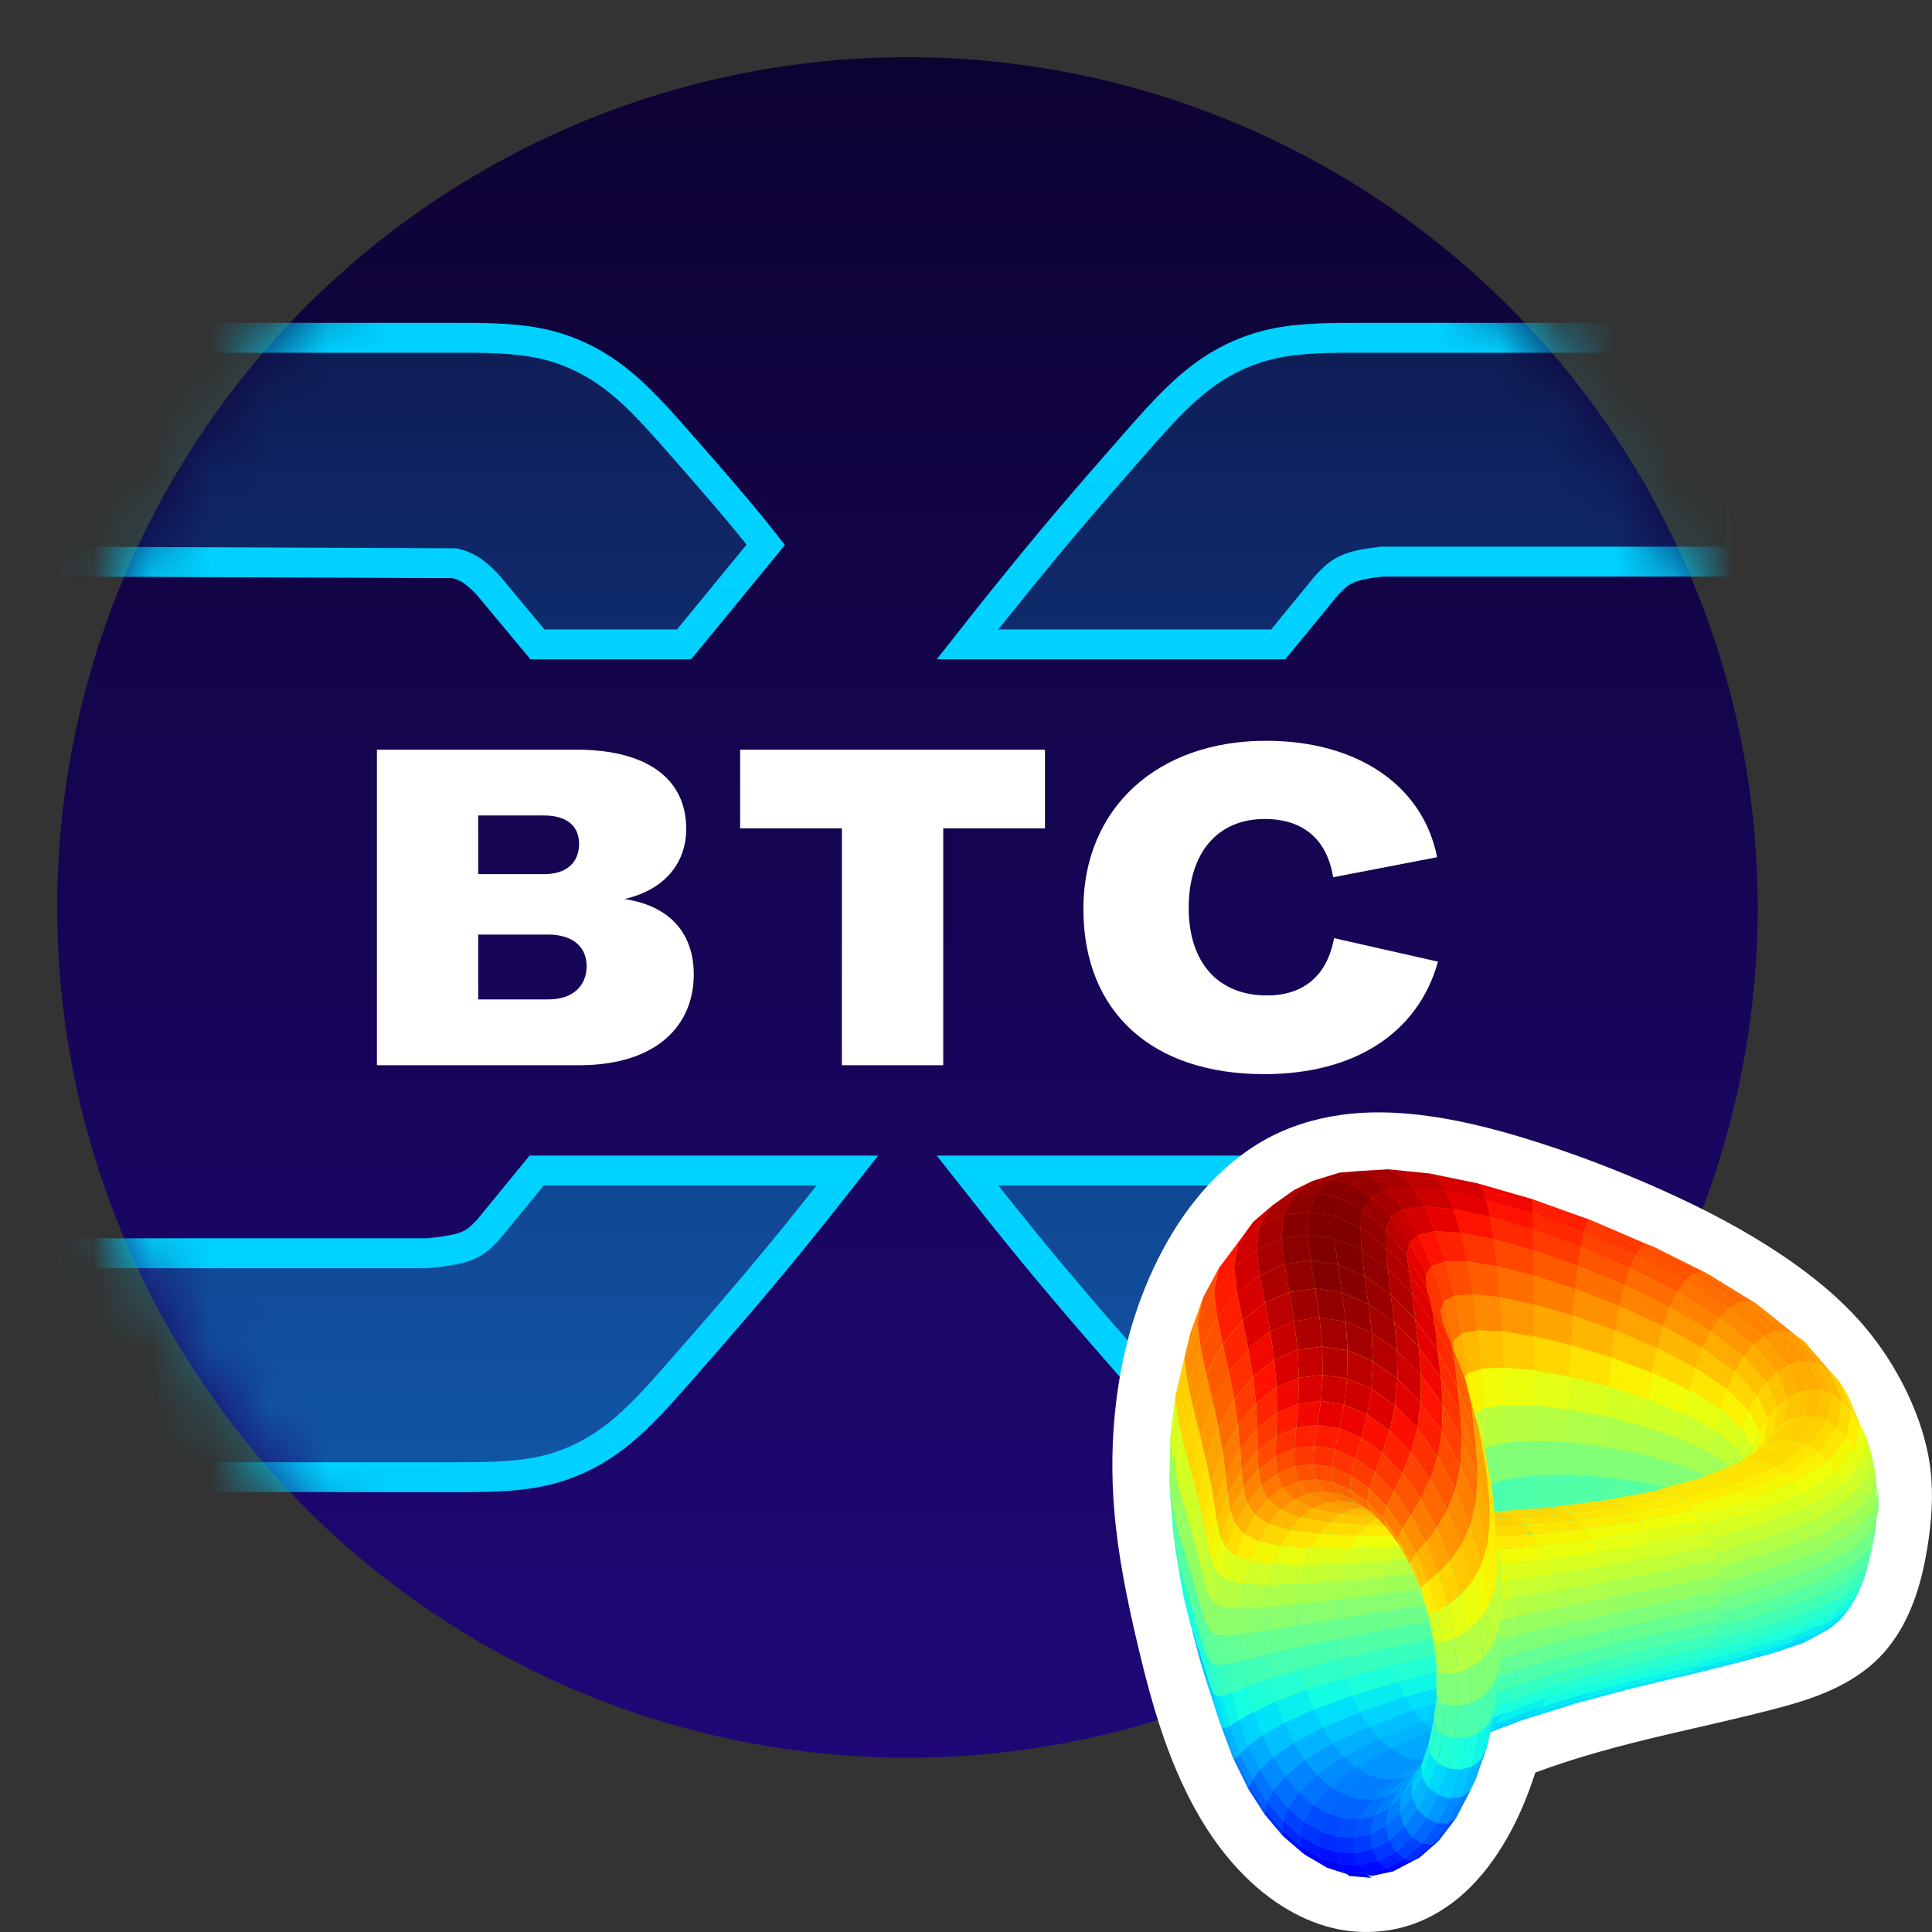 <svg xmlns="http://www.w3.org/2000/svg" xmlns:xlink="http://www.w3.org/1999/xlink" width="33" height="33" viewBox="0 0 33 33">
  <rect x="0" y="0" width="33" height="33" fill="#333333" stroke="none"/>
  <defs>
    <linearGradient id="curve-fi-sbtc-lp-v2-a" x1="50%" x2="50%" y1="-29.386%" y2="100%">
      <stop offset="0%" stop-color="#08021E"/>
      <stop offset="100%" stop-color="#1F0777"/>
    </linearGradient>
    <circle id="curve-fi-sbtc-lp-v2-b" cx="15.406" cy="14.953" r="14.523"/>
    <linearGradient id="curve-fi-sbtc-lp-v2-d" x1="50%" x2="50%" y1="138.643%" y2="-43.988%">
      <stop offset="0%" stop-color="#00D1FF" stop-opacity=".499"/>
      <stop offset="100%" stop-color="#00D1FF" stop-opacity="0"/>
    </linearGradient>
    <linearGradient id="curve-fi-sbtc-lp-v2-e" x1="50%" x2="50%" y1="0%" y2="100%">
      <stop offset="0%" stop-color="#FF1A00"/>
      <stop offset="24.495%" stop-color="#F8F500"/>
      <stop offset="49.429%" stop-color="#87FF70"/>
      <stop offset="74.787%" stop-color="#00E0FB"/>
      <stop offset="100%" stop-color="#004CFF"/>
    </linearGradient>
  </defs>
  <g fill="none" fill-rule="evenodd" transform="translate(1 1)">
    <g transform="translate(-.906 -.906)">
      <circle cx="15.406" cy="15.406" r="14.5" fill="url(#curve-fi-sbtc-lp-v2-a)" fill-rule="nonzero"/>
      <g transform="translate(0 .453)">
        <mask id="curve-fi-sbtc-lp-v2-c" fill="#fff">
          <use xlink:href="#curve-fi-sbtc-lp-v2-b"/>
        </mask>
        <use fill="url(#curve-fi-sbtc-lp-v2-a)" fill-rule="nonzero" xlink:href="#curve-fi-sbtc-lp-v2-b"/>
        <path stroke="#00D1FF" stroke-width=".51" d="M21.739 19.447L22.564 20.453C22.842 20.755 23.003 20.799 23.146 20.833L23.146 20.833 29.651 20.859 29.651 24.684 22.943 24.683C22.47 24.682 22.047 24.669 21.65 24.582 21.194 24.482 20.774 24.283 20.389 23.984 19.985 23.671 19.62 23.252 19.261 22.843 18.892 22.421 18.53 22.009 18.088 21.486 17.695 21.022 17.238 20.472 16.432 19.447L16.432 19.447 21.739 19.447zM14.38 19.447C13.575 20.472 13.118 21.022 12.725 21.486 12.282 22.009 11.921 22.421 11.552 22.842 11.193 23.252 10.828 23.671 10.424 23.984 10.039 24.283 9.618 24.482 9.162 24.582 8.686 24.686 8.172 24.684 7.58 24.684L1.161 24.684 1.161 20.86 7.202 20.86C7.882 20.795 8.009 20.713 8.249 20.453L8.249 20.453 9.073 19.447zM29.651 5.223L29.651 9.046 23.502 9.046C22.943 9.112 22.808 9.188 22.564 9.453L22.564 9.453 21.739 10.459 16.432 10.459C16.614 10.228 16.778 10.021 16.928 9.833 17.564 9.043 17.839 8.714 18.088 8.42 18.53 7.897 18.892 7.485 19.261 7.064 19.62 6.655 19.985 6.236 20.389 5.922 20.774 5.623 21.194 5.424 21.65 5.324 22.127 5.22 22.64 5.223 23.232 5.223L29.651 5.223zM7.87 5.223C8.342 5.225 8.765 5.238 9.162 5.324 9.618 5.424 10.039 5.623 10.424 5.922 10.829 6.236 11.195 6.657 11.642 7.167 12.06 7.644 12.546 8.198 12.986 8.758L12.986 8.758 11.59 10.459 9.086 10.459 8.248 9.453C7.97 9.151 7.809 9.107 7.666 9.073L7.666 9.073 1.161 9.047 1.161 5.223z" mask="url(#curve-fi-sbtc-lp-v2-c)"/>
        <path fill="url(#curve-fi-sbtc-lp-v2-d)" d="M21.86,19.192 L22.756,20.285 C22.954,20.499 23.072,20.552 23.177,20.579 C23.256,20.599 23.328,20.604 23.517,20.605 L29.906,20.605 L29.906,20.605 L29.906,24.939 L23.232,24.939 L23.232,24.939 C22.62,24.939 22.089,24.939 21.596,24.831 C21.103,24.724 20.648,24.508 20.232,24.185 C19.816,23.863 19.439,23.432 19.069,23.01 C18.699,22.588 18.337,22.175 17.893,21.651 C17.449,21.127 16.924,20.492 15.909,19.192 L21.86,19.192 Z M14.904,19.192 C13.889,20.492 13.363,21.127 12.919,21.651 C12.476,22.175 12.114,22.588 11.744,23.01 C11.374,23.432 10.996,23.863 10.58,24.185 C10.164,24.508 9.709,24.724 9.217,24.831 C8.724,24.939 8.193,24.939 7.58,24.939 L7.58,24.939 L0.906,24.939 L0.906,20.605 L0.906,20.605 L7.295,20.605 C7.484,20.604 7.556,20.599 7.635,20.579 C7.74,20.552 7.859,20.499 8.056,20.285 L8.056,20.285 L8.953,19.192 Z M29.906,4.968 L29.906,9.301 L29.906,9.301 L23.517,9.301 C23.328,9.303 23.256,9.308 23.177,9.328 C23.072,9.354 22.954,9.407 22.756,9.621 L22.756,9.621 L21.86,10.714 L15.909,10.714 C16.924,9.414 17.449,8.779 17.893,8.255 C18.337,7.731 18.699,7.318 19.069,6.896 C19.439,6.474 19.816,6.044 20.232,5.721 C20.648,5.398 21.103,5.183 21.596,5.075 C22.089,4.968 22.62,4.968 23.232,4.968 L29.906,4.968 Z M9.217,5.075 C9.709,5.183 10.164,5.398 10.58,5.721 C10.996,6.044 11.374,6.474 11.834,6.999 C12.295,7.524 12.838,8.144 13.312,8.762 L11.711,10.714 L8.966,10.714 L8.056,9.621 C7.859,9.407 7.74,9.354 7.635,9.328 C7.556,9.308 7.484,9.303 7.295,9.301 L0.906,9.301 L0.906,9.301 L0.906,4.968 L7.58,4.968 C8.193,4.968 8.724,4.968 9.217,5.075 Z" mask="url(#curve-fi-sbtc-lp-v2-c)"/>
      </g>
    </g>
    <path fill="#FFF" fill-rule="nonzero" d="M8.891,17.195 C10.22,17.195 10.85,16.512 10.85,15.646 C10.85,14.933 10.432,14.47 9.666,14.356 C10.364,14.196 10.721,13.733 10.721,13.156 C10.721,12.314 10.068,11.805 8.846,11.805 L5.438,11.805 L5.438,17.195 L8.891,17.195 Z M8.292,13.931 L7.168,13.931 L7.168,12.929 L8.292,12.929 C8.694,12.929 8.891,13.118 8.891,13.414 C8.891,13.718 8.694,13.931 8.292,13.931 Z M8.36,16.071 L7.168,16.071 L7.168,14.963 L8.36,14.963 C8.778,14.963 9.02,15.168 9.02,15.502 C9.02,15.828 8.8,16.071 8.36,16.071 Z M15.111,17.195 L15.111,13.149 L16.849,13.149 L16.849,11.805 L11.642,11.805 L11.642,13.149 L13.38,13.149 L13.38,17.195 L15.111,17.195 Z M20.594,17.347 C22.135,17.347 23.221,16.648 23.562,15.426 L21.786,15.024 C21.672,15.661 21.27,16.003 20.64,16.003 C19.805,16.003 19.304,15.441 19.304,14.508 C19.304,13.566 19.797,12.989 20.602,12.989 C21.255,12.989 21.665,13.331 21.771,13.984 L23.547,13.642 C23.304,12.412 22.181,11.653 20.625,11.653 C18.765,11.653 17.505,12.807 17.505,14.523 C17.505,16.284 18.674,17.347 20.594,17.347 Z"/>
    <g transform="translate(18 18)">
      <path fill="#FFF" d="M7.224,11.277 C7.945,11.007 8.693,10.812 9.443,10.634 C10.042,10.493 10.642,10.363 11.24,10.209 C11.613,10.112 11.985,10.007 12.334,9.841 C12.612,9.708 12.875,9.538 13.091,9.321 C13.307,9.104 13.476,8.842 13.602,8.563 C13.761,8.214 13.853,7.841 13.916,7.462 C13.993,7.007 14.028,6.545 13.973,6.092 C13.918,5.64 13.771,5.197 13.572,4.781 C13.373,4.365 13.121,3.977 12.822,3.629 C12.422,3.166 11.939,2.775 11.427,2.432 C10.787,2.003 10.103,1.648 9.402,1.333 C8.7,1.017 7.981,0.74 7.248,0.506 C6.66,0.319 6.064,0.159 5.453,0.07 C4.996,0.004 4.532,-0.023 4.071,0.023 C3.611,0.07 3.154,0.19 2.742,0.396 C2.33,0.602 1.962,0.894 1.648,1.231 C1.333,1.569 1.073,1.951 0.857,2.356 C0.641,2.762 0.468,3.189 0.336,3.629 C0.205,4.068 0.114,4.52 0.061,4.975 C-0.011,5.582 -0.018,6.196 0.033,6.805 C0.096,7.565 0.25,8.316 0.425,9.062 C0.6,9.808 0.798,10.549 1.099,11.253 C1.339,11.815 1.645,12.354 2.049,12.818 C2.301,13.107 2.592,13.367 2.918,13.57 C3.18,13.733 3.464,13.86 3.763,13.932 C3.988,13.986 4.22,14.008 4.451,13.997 C4.682,13.987 4.912,13.944 5.13,13.867 C5.42,13.766 5.688,13.606 5.924,13.409 C6.218,13.162 6.462,12.857 6.663,12.529 C6.904,12.137 7.085,11.712 7.224,11.277 Z"/>
      <g transform="translate(.972 .972)">
        <polygon fill="url(#curve-fi-sbtc-lp-v2-e)" points="3.077 12.05 2.697 11.929 2.324 11.711 1.946 11.389 1.634 11.017 1.35 10.575 1.101 10.074 .866 9.449 .586 8.579 .325 7.614 .24 7.26 .113 6.499 .063 6.102 .008 5.362 .022 4.624 .113 3.896 .266 3.219 .366 2.793 .586 2.189 .852 1.696 1.433 .908 1.765 .622 2.128 .365 2.45 .202 2.91 .066 3.737 .009 4.442 .083 5.275 .25 6.201 .522 7.178 .871 8.154 1.286 8.247 1.318 9.191 1.787 10.023 2.297 10.669 2.822 10.842 2.946 11.448 3.635 11.583 3.853 11.901 4.588 11.992 4.87 12.054 5.177 12.08 5.492 12.08 5.835 12.055 6.135 11.933 6.749 11.85 7.021 11.748 7.26 11.606 7.5 11.448 7.699 11.284 7.834 10.819 8.087 10.276 8.271 9.493 8.477 8.736 8.662 7.828 8.879 7.164 9.06 6.914 9.121 6.054 9.394 5.649 9.548 5.473 9.613 5.422 9.859 5.318 10.161 5.226 10.418 5.124 10.638 4.882 11.096 4.585 11.477 4.265 11.759 3.821 11.992 3.445 12.065"/>
        <g fill-rule="nonzero" transform="translate(3.179)">
          <polygon fill="#FBF100" points="1.916 3.489 1.811 3.634 1.9 4.365 1.982 4.195"/>
          <polygon fill="#A40000" points=".559 0 0 .034 .276 .133 .765 .099"/>
          <polygon fill="#FFAE00" points="1.818 2.803 1.68 2.924 1.811 3.633 1.916 3.489"/>
          <polygon fill="#A80000" points=".766 .099 .276 .133 .552 .351 .973 .312"/>
          <polygon fill="#FF7300" points="1.691 2.158 1.51 2.256 1.68 2.924 1.818 2.804"/>
          <polygon fill="#B60000" points=".972 .312 .552 .351 .821 .682 1.174 .635"/>
          <polygon fill="#FF3F00" points="1.538 1.571 1.307 1.648 1.51 2.255 1.691 2.158"/>
          <polygon fill="#D60000" points="1.174 .635 .821 .682 1.075 1.119 1.364 1.058"/>
          <polygon fill="#FF1300" points="1.364 1.058 1.075 1.119 1.307 1.648 1.538 1.571"/>
        </g>
        <g fill-rule="nonzero" transform="translate(5.275 .243)">
          <polygon fill="#16FFE1" points=".945 5.541 .46 5.642 .437 6.189 .94 6.057"/>
          <polygon fill="#4DFFAA" points=".949 4.981 .473 5.049 .46 5.642 .945 5.541"/>
          <polygon fill="#80FF77" points=".953 4.392 .476 4.424 .474 5.049 .949 4.981"/>
          <polygon fill="#B7FF40" points=".955 3.79 .466 3.783 .475 4.424 .953 4.392"/>
          <polygon fill="#EBFF0C" points=".956 3.191 .446 3.144 .466 3.783 .955 3.79"/>
          <polygon fill="#ED0400" points=".926 .267 0 0 .069 .088 .933 .344"/>
          <polygon fill="#FC0" points=".956 2.611 .415 2.525 .446 3.144 .956 3.191"/>
          <polygon fill="#F10800" points=".933 .345 .069 .088 .138 .279 .939 .52"/>
          <polygon fill="#FF9800" points=".955 2.067 .374 1.942 .415 2.525 .956 2.611"/>
          <polygon fill="#FF1300" points=".939 .52 .138 .279 .205 .569 .944 .788"/>
          <polygon fill="#FF6C00" points=".952 1.572 .325 1.413 .374 1.942 .955 2.066"/>
          <polygon fill="#FF2900" points=".944 .788 .205 .569 .268 .95 .949 1.142"/>
          <polygon fill="#FF4700" points=".949 1.142 .268 .951 .325 1.413 .952 1.572"/>
        </g>
        <g fill-rule="nonzero" transform="translate(4.442 .07)">
          <polygon fill="#13FCE4" points="1.293 5.815 .936 5.97 .892 6.544 1.269 6.361"/>
          <polygon fill="#49FFAD" points="1.306 5.221 .958 5.345 .936 5.97 1.293 5.815"/>
          <polygon fill="#80FF77" points="1.308 4.596 .936 4.686 .959 5.345 1.306 5.221"/>
          <polygon fill="#BAFF3C" points="1.298 3.955 .938 4.01 .959 4.686 1.308 4.596"/>
          <polygon fill="#F1FC06" points="1.278 3.317 .895 3.335 .938 4.01 1.298 3.955"/>
          <polygon fill="#D10000" points=".832 .172 0 0 .137 .095 .901 .26"/>
          <polygon fill="#FFC100" points="1.247 2.697 .831 2.68 .895 3.335 1.278 3.316"/>
          <polygon fill="#D60000" points=".902 .26 .137 .095 .274 .299 .971 .451"/>
          <polygon fill="#FF8900" points="1.206 2.114 .747 2.063 .831 2.68 1.247 2.697"/>
          <polygon fill="#E40000" points=".97 .451 .274 .299 .407 .608 1.037 .741"/>
          <polygon fill="#FF5D00" points="1.157 1.585 .647 1.502 .747 2.063 1.206 2.114"/>
          <polygon fill="#FF1300" points="1.037 .741 .407 .608 .533 1.013 1.1 1.123"/>
          <polygon fill="#FF3400" points="1.1 1.123 .533 1.012 .647 1.502 1.157 1.585"/>
        </g>
        <g fill-rule="nonzero" transform="translate(6.201 .51)">
          <polygon fill="#1CFFDB" points=".604 5.227 .019 5.274 .013 5.791 .615 5.712"/>
          <polygon fill="#50FFA7" points=".601 4.702 .023 4.714 .019 5.274 .604 5.227"/>
          <polygon fill="#80FF77" points=".605 4.152 .026 4.126 .023 4.714 .601 4.702"/>
          <polygon fill="#B4FF43" points=".618 3.591 .028 3.524 .026 4.126 .605 4.152"/>
          <polygon fill="#E4FF13" points=".638 3.034 .03 2.925 .029 3.524 .618 3.591"/>
          <polygon fill="gold" points=".666 2.496 .03 2.344 .03 2.924 .638 3.034"/>
          <polygon fill="#FF1E00" points=".977 .35 0 0 .007 .078 .928 .416"/>
          <polygon fill="#FFA700" points=".7 1.992 .028 1.8 .03 2.344 .666 2.496"/>
          <polygon fill="#FF1E00" points=".928 .416 .007 .078 .013 .253 .879 .573"/>
          <polygon fill="#FF7E00" points=".739 1.536 .026 1.305 .028 1.8 .699 1.992"/>
          <polygon fill="#FF2900" points=".879 .573 .013 .253 .018 .521 .83 .816"/>
          <polygon fill="#FF5900" points=".783 1.14 .022 .875 .026 1.305 .739 1.536"/>
          <polygon fill="#FF3B00" points=".83 .816 .018 .521 .023 .875 .783 1.14"/>
        </g>
        <g fill-rule="nonzero" transform="translate(4.674 5.848)">
          <polygon fill="#0CF" points=".725 3.773 1.512 3.476 1.355 3.559 .557 3.863"/>
          <polygon fill="#00DCFE" points=".879 3.638 1.655 3.35 1.512 3.476 .725 3.773"/>
          <polygon fill="#09F0EE" points="1.014 3.458 1.781 3.183 1.655 3.35 .879 3.637"/>
          <polygon fill="#1CFFDB" points="1.127 3.241 1.888 2.982 1.781 3.184 1.014 3.459"/>
          <polygon fill="#33FFC4" points="1.216 2.99 1.971 2.749 1.888 2.982 1.128 3.241"/>
          <polygon fill="#4DFFAA" points="1.276 2.711 2.028 2.49 1.971 2.748 1.216 2.989"/>
          <polygon fill="#63FF94" points="1.308 2.413 2.058 2.214 2.028 2.491 1.276 2.711"/>
          <polygon fill="#7DFF7A" points="1.309 2.103 2.061 1.927 2.059 2.214 1.308 2.413"/>
          <polygon fill="#97FF60" points="1.28 1.789 2.035 1.636 2.061 1.927 1.309 2.103"/>
          <polygon fill="#B1FF46" points="1.222 1.478 1.982 1.348 2.035 1.635 1.28 1.789"/>
          <polygon fill="#C7FF30" points="1.135 1.18 1.902 1.072 1.982 1.348 1.222 1.478"/>
          <polygon fill="#DEFF19" points="1.021 .903 1.798 .816 1.902 1.072 1.135 1.18"/>
          <polygon fill="#FC0" points="0 .041 .853 0 1.028 .054 .189 .1"/>
          <polygon fill="#F1FC06" points=".885 .653 1.673 .584 1.798 .816 1.022 .903"/>
          <polygon fill="#FC0" points=".189 .052 1.028 .028 1.202 .103 .377 .133"/>
          <polygon fill="#FFEA00" points=".73 .438 1.529 .385 1.673 .584 .885 .653"/>
          <polygon fill="#FFD000" points=".377 .133 1.202 .103 1.371 .223 .559 .263"/>
          <polygon fill="#FFDB00" points=".558 .263 1.37 .223 1.529 .385 .73 .438"/>
        </g>
        <g fill-rule="nonzero" transform="translate(3.737)">
          <polygon fill="#BEFF39" points="1.643 4.08 1.424 4.195 1.457 4.902 1.665 4.756"/>
          <polygon fill="#F8F500" points="1.6 3.405 1.357 3.489 1.424 4.195 1.643 4.08"/>
          <polygon fill="#B00" points=".705 .071 0 0 .207 .099 .842 .165"/>
          <polygon fill="#FFB900" points="1.536 2.75 1.259 2.803 1.357 3.489 1.6 3.405"/>
          <polygon fill="#BF0000" points=".842 .165 .207 .099 .414 .312 .979 .37"/>
          <polygon fill="#FF7E00" points="1.453 2.134 1.132 2.158 1.259 2.803 1.536 2.75"/>
          <polygon fill="#CD0000" points=".979 .37 .414 .312 .616 .635 1.112 .678"/>
          <polygon fill="#FF4E00" points="1.352 1.573 .98 1.571 1.132 2.158 1.453 2.134"/>
          <polygon fill="#E80000" points="1.112 .678 .616 .635 .806 1.058 1.238 1.083"/>
          <polygon fill="#F20" points="1.238 1.083 .806 1.058 .98 1.571 1.352 1.573"/>
        </g>
        <g fill-rule="nonzero" transform="translate(4.739 6.286)">
          <polygon fill="#00D0FF" points=".175 3.505 .814 3.199 .661 3.335 .008 3.653"/>
          <polygon fill="#00E4F8" points=".321 3.31 .949 3.02 .814 3.199 .174 3.505"/>
          <polygon fill="#16FFE1" points=".443 3.073 1.063 2.802 .949 3.02 .321 3.31"/>
          <polygon fill="#2CFFCA" points=".539 2.8 1.151 2.552 1.063 2.803 .444 3.073"/>
          <polygon fill="#46FFB1" points=".604 2.496 1.212 2.273 1.151 2.552 .539 2.8"/>
          <polygon fill="#63FF94" points=".637 2.171 1.243 1.975 1.212 2.273 .604 2.496"/>
          <polygon fill="#7DFF7A" points=".637 1.833 1.244 1.665 1.243 1.975 .637 2.171"/>
          <polygon fill="#9AFF5D" points=".605 1.49 1.215 1.351 1.244 1.665 .637 1.833"/>
          <polygon fill="#B7FF40" points=".539 1.151 1.157 1.04 1.215 1.351 .604 1.49"/>
          <polygon fill="#D1FF26" points=".444 .826 1.07 .742 1.157 1.04 .54 1.151"/>
          <polygon fill="#E7FF0F" points=".32 .522 .957 .465 1.07 .742 .444 .825"/>
          <polygon fill="#FBF100" points=".17 .25 .821 .215 .957 .465 .32 .522"/>
          <polygon fill="#FFDB00" points="0 .015 .665 0 .821 .215 .17 .25"/>
        </g>
        <g fill-rule="nonzero" transform="translate(.156 2.038)">
          <polygon fill="#00B4FF" points=".363 6.329 .472 6.683 .289 5.988 .177 5.62"/>
          <polygon fill="#16FFE1" points=".079 5.222 .18 5.633 .289 5.988 .17 5.269 0 4.667"/>
          <polygon fill="#56FFA0" points=".055 4.885 .17 5.269 .117 4.541 0 4.142"/>
          <polygon fill="#97FF60" points="0 4.142 .117 4.541 .132 3.825 .016 3.41"/>
          <polygon fill="#D4FF23" points=".016 3.41 .133 3.825 .217 3.138 .102 2.707"/>
          <polygon fill="gold" points=".102 2.707 .217 3.138 .37 2.498 .257 2.052"/>
          <polygon fill="#FF9400" points=".257 2.052 .37 2.498 .587 1.922 .478 1.463"/>
          <polygon fill="#FF5900" points=".478 1.463 .587 1.922 .864 1.427 .76 .956"/>
          <polygon fill="#FF2500" points=".76 .956 .864 1.427 1.194 1.026 1.096 .545"/>
          <polygon fill="#C1FF36" points="5.448 4.299 5.462 4.706 5.548 5.452 5.536 5.062"/>
          <polygon fill="#DF0000" points="1.096 .545 1.194 1.026 1.568 .732 1.478 .243"/>
          <polygon fill="#FFEA00" points="5.305 3.543 5.319 3.966 5.459 4.705 5.448 4.299"/>
          <polygon fill="#B00" points="1.478 .243 1.568 .732 1.978 .553 1.896 .06"/>
          <polygon fill="#FFA700" points="5.093 2.816 5.111 3.255 5.319 3.966 5.305 3.543"/>
          <polygon fill="#9F0000" points="1.896 .06 1.978 .553 2.411 .496 2.338 0"/>
          <polygon fill="#FF6C00" points="4.817 2.137 4.841 2.59 5.111 3.255 5.093 2.816"/>
          <polygon fill="#920000" points="2.338 0 2.412 .496 2.857 .563 2.793 .067"/>
          <polygon fill="#FF3400" points="4.485 1.526 4.516 1.992 4.841 2.59 4.817 2.137"/>
          <polygon fill="#960000" points="2.792 .068 2.857 .563 3.303 .753 3.247 .261"/>
          <polygon fill="#F10800" points="4.105 1 4.144 1.477 4.516 1.992 4.485 1.526"/>
          <polygon fill="#A40000" points="3.247 .261 3.303 .753 3.735 1.06 3.689 .574"/>
          <polygon fill="#C40000" points="3.689 .574 3.735 1.06 4.143 1.478 4.105 1"/>
        </g>
        <g fill-rule="nonzero" transform="translate(.055 1.56)">
          <polygon fill="#53FFA4" points=".055 4.955 .155 5.362 .101 4.619 0 4.203"/>
          <polygon fill="#97FF60" points="0 4.203 .101 4.619 .116 3.887 .015 3.461"/>
          <polygon fill="#D7FF1F" points=".015 3.461 .116 3.887 .202 3.184 .102 2.749"/>
          <polygon fill="#FFD300" points=".102 2.748 .202 3.184 .357 2.529 .258 2.085"/>
          <polygon fill="#FF9100" points=".258 2.085 .357 2.529 .578 1.94 .481 1.487"/>
          <polygon fill="#FF5200" points=".481 1.487 .578 1.94 .86 1.433 .766 .972"/>
          <polygon fill="#FF1E00" points=".766 .972 .86 1.433 1.196 1.022 1.105 .555"/>
          <polygon fill="#D60000" points="1.105 .555 1.196 1.022 1.578 .72 1.491 .249"/>
          <polygon fill="#AD0000" points="1.491 .249 1.578 .72 1.996 .537 1.913 .061"/>
          <polygon fill="#FFA300" points="5.146 2.848 5.193 3.293 5.406 4.021 5.36 3.585"/>
          <polygon fill="#920000" points="1.913 .061 1.996 .537 2.438 .477 2.36 0"/>
          <polygon fill="#FF6400" points="4.867 2.161 4.918 2.615 5.193 3.293 5.146 2.848"/>
          <polygon fill="#840000" points="2.36 0 2.438 .477 2.893 .545 2.82 .067"/>
          <polygon fill="#FF2D00" points="4.531 1.542 4.585 2.003 4.917 2.614 4.867 2.161"/>
          <polygon fill="#890000" points="2.82 .067 2.893 .545 3.347 .738 3.279 .262"/>
          <polygon fill="#E40000" points="4.147 1.01 4.206 1.477 4.585 2.003 4.531 1.542"/>
          <polygon fill="#9B0000" points="3.279 .262 3.347 .738 3.789 1.052 3.726 .579"/>
          <polygon fill="#B00" points="3.726 .579 3.789 1.052 4.206 1.477 4.147 1.01"/>
          <polygon fill="#13FCE4" points=".125 5.289 .179 5.699 .055 4.955 .001 4.541"/>
        </g>
        <g fill-rule="nonzero" transform="translate(.272 2.533)">
          <polygon fill="#19FFDE" points=".173 5.492 .277 5.815 .161 5.116 .053 4.773"/>
          <polygon fill="#56FFA0" points=".053 4.773 .161 5.116 .11 4.411 0 4.046"/>
          <polygon fill="#94FF63" points="0 4.046 .11 4.411 .126 3.717 .016 3.329"/>
          <polygon fill="#D1FF26" points=".016 3.329 .126 3.717 .209 3.051 .101 2.642"/>
          <polygon fill="#FFDB00" points=".101 2.642 .209 3.051 .357 2.43 .253 2.002"/>
          <polygon fill="#FF9C00" points=".253 2.002 .357 2.431 .568 1.873 .47 1.426"/>
          <polygon fill="#FF6000" points=".47 1.426 .569 1.873 .838 1.394 .747 .931"/>
          <polygon fill="#FF3000" points=".747 .931 .838 1.394 1.158 1.007 1.077 .53"/>
          <polygon fill="#C1FF36" points="5.343 4.21 5.3 4.58 5.368 5.303 5.412 4.956"/>
          <polygon fill="#F10800" points="1.077 .53 1.158 1.007 1.522 .723 1.452 .236"/>
          <polygon fill="#FBF100" points="5.202 3.471 5.164 3.863 5.3 4.58 5.343 4.21"/>
          <polygon fill="#C80000" points="1.452 .236 1.522 .723 1.92 .551 1.861 .057"/>
          <polygon fill="#FFAE00" points="4.995 2.759 4.962 3.174 5.164 3.863 5.203 3.47"/>
          <polygon fill="#AD0000" points="1.861 .057 1.92 .551 2.341 .496 2.295 0"/>
          <polygon fill="#FF7300" points="4.724 2.095 4.699 2.53 4.962 3.174 4.994 2.759"/>
          <polygon fill="#A40000" points="2.295 0 2.341 .496 2.774 .562 2.74 .067"/>
          <polygon fill="#FF3F00" points="4.399 1.497 4.384 1.95 4.699 2.53 4.724 2.095"/>
          <polygon fill="#A40000" points="2.741 .067 2.774 .562 3.206 .747 3.186 .257"/>
          <polygon fill="#FF1300" points="4.027 .982 4.022 1.451 4.383 1.95 4.399 1.497"/>
          <polygon fill="#B60000" points="3.186 .257 3.206 .747 3.626 1.046 3.619 .565"/>
          <polygon fill="#D10000" points="3.619 .564 3.626 1.046 4.022 1.45 4.027 .982"/>
          <polygon fill="#00BCFF" points=".355 6.187 .454 6.489 .277 5.815 .173 5.492"/>
        </g>
        <g fill-rule="nonzero" transform="translate(.382 3.03)">
          <polygon fill="#00C4FF" points=".344 5.992 .421 6.231 .251 5.583 .167 5.318"/>
          <polygon fill="#1CFFDB" points=".167 5.318 .251 5.583 .14 4.912 .051 4.62"/>
          <polygon fill="#56FFA0" points=".051 4.62 .139 4.912 .091 4.234 0 3.915"/>
          <polygon fill="#94FF63" points="0 3.915 .091 4.234 .106 3.567 .016 3.221"/>
          <polygon fill="#CEFF29" points=".016 3.221 .106 3.567 .186 2.927 .099 2.555"/>
          <polygon fill="#00B0FF" points="5.048 6.829 4.949 7.041 4.758 7.586 4.85 7.396"/>
          <polygon fill="#FFE200" points=".099 2.555 .186 2.927 .329 2.332 .247 1.934"/>
          <polygon fill="#0CF4EB" points="5.186 6.198 5.081 6.434 4.949 7.041 5.049 6.829"/>
          <polygon fill="#FFA300" points=".247 1.934 .329 2.332 .533 1.797 .458 1.377"/>
          <polygon fill="#46FFB1" points="5.256 5.518 5.148 5.781 5.08 6.434 5.185 6.198"/>
          <polygon fill="#FF6C00" points=".459 1.377 .533 1.797 .792 1.338 .728 .898"/>
          <polygon fill="#80FF77" points="5.258 4.807 5.149 5.098 5.148 5.781 5.256 5.518"/>
          <polygon fill="#FF3B00" points=".728 .898 .792 1.338 1.101 .967 1.048 .51"/>
          <polygon fill="#BEFF39" points="5.19 4.084 5.084 4.404 5.15 5.098 5.258 4.807"/>
          <polygon fill="#FF1300" points="1.048 .51 1.101 .967 1.451 .695 1.412 .226"/>
          <polygon fill="#F8F500" points="5.054 3.367 4.952 3.716 5.084 4.404 5.19 4.084"/>
          <polygon fill="#DA0000" points="1.412 .226 1.451 .695 1.834 .531 1.81 .054"/>
          <polygon fill="#FFB600" points="4.852 2.677 4.758 3.053 4.952 3.716 5.054 3.367"/>
          <polygon fill="#C40000" points="1.81 .054 1.834 .531 2.238 .48 2.231 0"/>
          <polygon fill="#FF7E00" points="4.589 2.034 4.506 2.435 4.758 3.053 4.852 2.677"/>
          <polygon fill="#B60000" points="2.231 0 2.238 .48 2.654 .544 2.664 .066"/>
          <polygon fill="#FF4A00" points="4.273 1.454 4.202 1.879 4.506 2.435 4.589 2.034"/>
          <polygon fill="#B00" points="2.664 .066 2.654 .544 3.07 .722 3.096 .251"/>
          <polygon fill="#FF1E00" points="3.913 .954 3.855 1.399 4.202 1.879 4.274 1.454"/>
          <polygon fill="#C80000" points="3.096 .251 3.07 .722 3.474 1.01 3.516 .549"/>
          <polygon fill="#E40000" points="3.516 .55 3.474 1.01 3.855 1.399 3.912 .954"/>
        </g>
        <g fill-rule="nonzero" transform="translate(2.849 5.946)">
          <polygon fill="#00C4FF" points="1.654 3.635 2.503 3.342 2.342 3.203 1.481 3.486"/>
          <polygon fill="#00D0FF" points="1.48 3.486 2.342 3.204 2.193 3.027 1.32 3.295"/>
          <polygon fill="#00E0FB" points="1.32 3.295 2.194 3.027 2.06 2.816 1.176 3.068"/>
          <polygon fill="#0FF8E7" points="1.176 3.068 2.06 2.816 1.946 2.578 1.052 2.811"/>
          <polygon fill="#00B4FF" points=".923 3.948 1.654 3.635 1.481 3.486 .734 3.784"/>
          <polygon fill="#00C0FF" points=".734 3.785 1.481 3.486 1.32 3.295 .559 3.577"/>
          <polygon fill="#00A8FF" points="1.121 4.062 1.835 3.74 1.654 3.635 .923 3.948"/>
          <polygon fill="#23FFD4" points="1.052 2.81 1.946 2.577 1.854 2.316 .951 2.529"/>
          <polygon fill="#00D4FF" points=".559 3.577 1.32 3.295 1.176 3.068 .401 3.33"/>
          <polygon fill="#00A8FF" points="1.322 4.125 2.02 3.797 1.835 3.74 1.121 4.062"/>
          <polygon fill="#06ECF1" points=".401 3.329 1.176 3.068 1.052 2.811 .266 3.049"/>
          <polygon fill="#39FFBE" points=".951 2.529 1.854 2.316 1.786 2.039 .877 2.23"/>
          <polygon fill="#00A8FF" points="1.522 4.134 2.204 3.806 2.02 3.797 1.322 4.125"/>
          <polygon fill="#1CFFDB" points=".266 3.049 1.052 2.81 .951 2.529 .155 2.741"/>
          <polygon fill="#53FFA4" points=".877 2.23 1.786 2.039 1.744 1.753 .83 1.921"/>
          <polygon fill="#36FFC1" points=".155 2.742 .951 2.529 .877 2.23 .072 2.416"/>
          <polygon fill="#6DFF8A" points=".83 1.921 1.744 1.753 1.729 1.465 .813 1.61"/>
          <polygon fill="#50FFA7" points=".073 2.416 .877 2.23 .83 1.921 .021 2.079"/>
          <polygon fill="#87FF70" points=".813 1.61 1.729 1.465 1.742 1.182 .825 1.306"/>
          <polygon fill="#6AFF8D" points=".02 2.079 .83 1.921 .813 1.61 0 1.74"/>
          <polygon fill="#A0FF56" points=".825 1.306 1.742 1.182 1.783 .913 .867 1.015"/>
          <polygon fill="#87FF70" points="0 1.74 .813 1.61 .825 1.306 .012 1.408"/>
          <polygon fill="#B7FF40" points=".867 1.015 1.783 .913 1.85 .664 .938 .746"/>
          <polygon fill="#A4FF53" points=".012 1.408 .825 1.306 .867 1.015 .057 1.091"/>
          <polygon fill="#D1FF26" points=".938 .746 1.85 .664 1.942 .441 1.036 .505"/>
          <polygon fill="#BEFF39" points=".057 1.091 .867 1.015 .938 .746 .132 .798"/>
          <polygon fill="#E4FF13" points="1.036 .505 1.942 .441 2.057 .25 1.159 .3"/>
          <polygon fill="#D7FF1F" points=".132 .798 .938 .746 1.036 .506 .238 .535"/>
          <polygon fill="#EEFF09" points=".238 .535 1.036 .505 1.159 .3 .37 .311"/>
          <polygon fill="#FFEA00" points=".37 .311 1.159 .3 1.303 .135 .526 .131"/>
          <polygon fill="gold" points=".526 .131 1.303 .135 1.465 .015 .702 0"/>
        </g>
        <g fill-rule="nonzero" transform="translate(.542 3.96)">
          <polygon fill="#00F" points="1.781 7.751 1.742 7.722 1.404 7.429 1.424 7.442"/>
          <polygon fill="#0010FF" points="1.424 7.442 1.404 7.429 1.089 7.058 1.09 7.049"/>
          <polygon fill="#0000F1" points="2.155 7.969 2.095 7.928 1.742 7.722 1.781 7.751"/>
          <polygon fill="#0038FF" points="1.09 7.049 1.089 7.058 .805 6.616 .79 6.582"/>
          <polygon fill="#0000E8" points="2.535 8.091 2.454 8.043 2.095 7.928 2.154 7.969"/>
          <polygon fill="#0064FF" points=".79 6.581 .805 6.616 .558 6.114 .529 6.051"/>
          <polygon fill="#0000ED" points="2.912 8.143 2.811 8.071 2.454 8.043 2.535 8.112"/>
          <polygon fill="#0098FF" points=".529 6.051 .558 6.114 .356 5.565 .315 5.47"/>
          <polygon fill="#00F" points="3.278 8.032 3.157 7.987 2.811 8.063 2.912 8.112"/>
          <polygon fill="#00D4FF" points=".315 5.47 .356 5.565 .202 4.981 .152 4.852"/>
          <polygon fill="#0008FF" points="3.624 7.853 3.483 7.817 3.157 7.987 3.278 8.032"/>
          <polygon fill="#26FFD1" points=".152 4.852 .202 4.981 .102 4.377 .046 4.212"/>
          <polygon fill="#002CFF" points="3.939 7.577 3.781 7.557 3.483 7.817 3.624 7.853"/>
          <polygon fill="#5AFF9D" points=".046 4.212 .102 4.377 .059 3.768 0 3.567"/>
          <polygon fill="#0054FF" points="4.217 7.211 4.043 7.211 3.781 7.557 3.939 7.577"/>
          <polygon fill="#90FF66" points="0 3.567 .08 3.768 .1 3.168 .02 2.931"/>
          <polygon fill="#08F" points="4.45 6.763 4.262 6.788 4.043 7.211 4.217 7.211"/>
          <polygon fill="#C7FF30" points=".015 2.931 .073 3.168 .145 2.594 .091 2.323"/>
          <polygon fill="#00C4FF" points="4.632 6.244 4.433 6.298 4.263 6.788 4.45 6.763"/>
          <polygon fill="#FBF100" points=".092 2.323 .146 2.594 .275 2.061 .228 1.757"/>
          <polygon fill="#16FFE1" points="4.756 5.667 4.55 5.753 4.433 6.298 4.632 6.244"/>
          <polygon fill="#FFB900" points=".228 1.757 .275 2.061 .459 1.582 .423 1.249"/>
          <polygon fill="#4DFFAA" points="4.82 5.045 4.609 5.166 4.55 5.753 4.756 5.667"/>
          <polygon fill="#FF8600" points=".422 1.249 .458 1.582 .692 1.172 .67 .812"/>
          <polygon fill="#80FF77" points="4.821 4.395 4.609 4.553 4.61 5.166 4.82 5.045"/>
          <polygon fill="#FF5D00" points=".67 .812 .692 1.172 .97 .84 .964 .46"/>
          <polygon fill="#B7FF40" points="4.758 3.734 4.549 3.93 4.61 4.554 4.821 4.395"/>
          <polygon fill="#FF3800" points=".964 .46 .97 .841 1.284 .599 1.298 .203"/>
          <polygon fill="#EBFF0C" points="4.632 3.08 4.43 3.313 4.549 3.93 4.758 3.734"/>
          <polygon fill="#FF1A00" points="1.297 .203 1.284 .599 1.628 .453 1.662 .048"/>
          <polygon fill="#FFC800" points="4.446 2.45 4.255 2.72 4.43 3.313 4.632 3.08"/>
          <polygon fill="#F10800" points="1.662 .048 1.628 .453 1.991 .409 2.047 0"/>
          <polygon fill="#FF9400" points="4.206 1.862 4.027 2.166 4.255 2.72 4.446 2.45"/>
          <polygon fill="#E80000" points="2.047 0 1.991 .409 2.365 .468 2.443 .062"/>
          <polygon fill="#FF6800" points="3.916 1.332 3.754 1.667 4.027 2.166 4.206 1.862"/>
          <polygon fill="#ED0400" points="2.443 .062 2.365 .468 2.738 .629 2.839 .232"/>
          <polygon fill="#FF4300" points="3.586 .876 3.442 1.236 3.754 1.666 3.916 1.332"/>
          <polygon fill="#FA0F00" points="2.839 .232 2.738 .629 3.1 .887 3.223 .506"/>
          <polygon fill="#F20" points="3.223 .506 3.1 .887 3.442 1.236 3.586 .876"/>
        </g>
        <g fill-rule="nonzero" transform="translate(.473 3.51)">
          <polygon fill="#0CF" points=".33 5.751 .384 5.92 .222 5.302 .16 5.103"/>
          <polygon fill="#1FFFD7" points=".16 5.103 .222 5.302 .116 4.662 .049 4.432"/>
          <polygon fill="#0018FF" points="4.131 7.96 4.009 8.027 3.693 8.303 3.799 8.249"/>
          <polygon fill="#5AFF9D" points=".049 4.432 .116 4.662 .07 4.017 0 3.754"/>
          <polygon fill="#04F" points="4.423 7.576 4.287 7.661 4.009 8.027 4.131 7.96"/>
          <polygon fill="#94FF63" points="0 3.754 .082 4.016 .1 3.381 .018 3.087"/>
          <polygon fill="#007CFF" points="4.668 7.106 4.52 7.213 4.287 7.661 4.423 7.576"/>
          <polygon fill="#CAFF2C" points=".016 3.087 .085 3.381 .161 2.773 .096 2.447"/>
          <polygon fill="#00B8FF" points="4.859 6.561 4.701 6.694 4.52 7.213 4.668 7.106"/>
          <polygon fill="#FFEA00" points=".096 2.447 .161 2.773 .298 2.207 .239 1.852"/>
          <polygon fill="#0FF8E7" points="4.99 5.954 4.826 6.117 4.701 6.694 4.859 6.561"/>
          <polygon fill="#FFAE00" points=".239 1.852 .298 2.207 .492 1.699 .442 1.317"/>
          <polygon fill="#49FFAD" points="5.058 5.301 4.89 5.495 4.826 6.117 4.99 5.954"/>
          <polygon fill="#FF7A00" points=".442 1.317 .492 1.698 .739 1.262 .702 .858"/>
          <polygon fill="#80FF77" points="5.059 4.618 4.89 4.845 4.89 5.495 5.058 5.301"/>
          <polygon fill="#FF4A00" points=".702 .858 .739 1.262 1.034 .91 1.01 .487"/>
          <polygon fill="#BAFF3C" points="4.993 3.924 4.827 4.184 4.89 4.845 5.059 4.618"/>
          <polygon fill="#FF2500" points="1.01 .487 1.033 .91 1.367 .653 1.36 .215"/>
          <polygon fill="#F1FC06" points="4.862 3.236 4.702 3.53 4.827 4.184 4.993 3.924"/>
          <polygon fill="#F10800" points="1.36 .215 1.367 .653 1.731 .498 1.743 .051"/>
          <polygon fill="#FFC100" points="4.667 2.574 4.516 2.9 4.702 3.53 4.862 3.236"/>
          <polygon fill="#DA0000" points="1.743 .051 1.731 .498 2.117 .45 2.148 0"/>
          <polygon fill="#FF8900" points="4.415 1.955 4.276 2.312 4.516 2.9 4.668 2.573"/>
          <polygon fill="#CD0000" points="2.148 0 2.117 .45 2.513 .512 2.564 .064"/>
          <polygon fill="#FF5900" points="4.111 1.399 3.986 1.782 4.275 2.312 4.415 1.955"/>
          <polygon fill="#D10000" points="2.564 .064 2.513 .512 2.909 .682 2.98 .242"/>
          <polygon fill="#FF3000" points="3.764 .919 3.655 1.326 3.986 1.782 4.111 1.399"/>
          <polygon fill="#DF0000" points="2.979 .242 2.908 .682 3.293 .956 3.383 .53"/>
          <polygon fill="#FA0F00" points="3.383 .53 3.293 .956 3.655 1.326 3.764 .919"/>
        </g>
        <g fill-rule="nonzero" transform="translate(2.442 .034)">
          <polygon fill="#9F0000" points=".468 .023 0 .168 .33 .138 .736 0"/>
          <polygon fill="#960000" points=".736 0 .33 .138 .671 .232 1.012 .099"/>
          <polygon fill="#FFAB00" points="2.416 2.889 2.402 3.071 2.563 3.799 2.547 3.599"/>
          <polygon fill="#960000" points="1.012 .099 .671 .232 1.011 .449 1.288 .316"/>
          <polygon fill="#FF6C00" points="2.247 2.221 2.193 2.388 2.402 3.071 2.416 2.889"/>
          <polygon fill="#A80000" points="1.288 .316 1.012 .45 1.343 .784 1.557 .648"/>
          <polygon fill="#FF3400" points="2.043 1.614 1.942 1.767 2.193 2.388 2.246 2.222"/>
          <polygon fill="#C80000" points="1.557 .648 1.343 .785 1.656 1.228 1.811 1.085"/>
          <polygon fill="#F10800" points="1.811 1.085 1.656 1.228 1.942 1.767 2.043 1.614"/>
        </g>
        <g fill-rule="nonzero" transform="translate(0 1.12)">
          <polygon fill="#53FFA4" points=".056 4.981 .11 5.395 .055 4.642 0 4.225"/>
          <polygon fill="#97FF60" points="0 4.226 .078 4.642 .1 3.9 .021 3.481"/>
          <polygon fill="#D7FF1F" points=".015 3.481 .07 3.9 .157 3.188 .102 2.765"/>
          <polygon fill="#FFD000" points=".102 2.765 .157 3.188 .313 2.524 .258 2.098"/>
          <polygon fill="#FF8D00" points=".258 2.098 .313 2.524 .536 1.927 .481 1.497"/>
          <polygon fill="#FF4E00" points=".481 1.497 .536 1.927 .821 1.412 .766 .98"/>
          <polygon fill="#FF1A00" points=".766 .98 .821 1.412 1.16 .995 1.106 .561"/>
          <polygon fill="#D10000" points="1.106 .56 1.161 .995 1.546 .688 1.493 .251"/>
          <polygon fill="#FFE600" points="5.37 3.594 5.461 4.471 5.604 5.231 5.515 4.362"/>
          <polygon fill="#A80000" points="1.493 .252 1.546 .688 1.968 .501 1.915 .063"/>
          <polygon fill="#FF9F00" points="5.155 2.854 5.201 3.288 5.416 4.024 5.37 3.594"/>
          <polygon fill="#8D0000" points="1.915 .063 1.968 .501 2.415 .44 2.363 0"/>
          <polygon fill="#FF6000" points="4.875 2.165 4.922 2.6 5.201 3.288 5.155 2.854"/>
          <polygon fill="maroon" points="2.363 0 2.415 .44 2.875 .507 2.823 .067"/>
          <polygon fill="#FF2900" points="4.538 1.544 4.586 1.982 4.922 2.6 4.875 2.165"/>
          <polygon fill="maroon" points="2.824 .067 2.875 .507 3.335 .702 3.284 .261"/>
          <polygon fill="#DF0000" points="4.154 1.01 4.202 1.449 4.586 1.982 4.538 1.544"/>
          <polygon fill="#920000" points="3.284 .261 3.335 .702 3.781 1.019 3.732 .579"/>
          <polygon fill="#B20000" points="3.731 .579 3.781 1.019 4.202 1.449 4.153 1.01"/>
          <polygon fill="#FFE600" points="5.272 3.238 5.37 3.594 5.515 4.362 5.412 4.005"/>
        </g>
        <g fill-rule="nonzero" transform="translate(1.765 .172)">
          <polygon fill="#B20000" points=".366 .183 0 .442 .364 .276 .678 .03"/>
          <polygon fill="#960000" points=".678 .03 .364 .277 .749 .235 1.008 0"/>
          <polygon fill="#890000" points="1.008 0 .749 .235 1.146 .321 1.349 .094"/>
          <polygon fill="#890000" points="1.349 .094 1.146 .321 1.543 .533 1.689 .312"/>
          <polygon fill="#FF2D00" points="2.62 1.63 2.627 1.851 2.919 2.477 2.871 2.25"/>
          <polygon fill="#9B0000" points="1.689 .312 1.543 .533 1.929 .865 2.021 .647"/>
          <polygon fill="#E80000" points="2.334 1.09 2.294 1.309 2.627 1.851 2.62 1.63"/>
          <polygon fill="#B00" points="2.021 .647 1.929 .865 2.294 1.309 2.334 1.09"/>
          <polygon fill="#FF6400" points="2.871 2.25 2.919 2.477 3.161 3.169 3.08 2.934"/>
        </g>
        <g fill-rule="nonzero" transform="translate(.827 .407)">
          <polygon fill="#D10000" points=".605 .493 .35 .86 .721 .559 .937 .208"/>
          <polygon fill="#A80000" points=".937 .207 .721 .559 1.126 .378 1.301 .041"/>
          <polygon fill="#8D0000" points="1.301 .041 1.126 .378 1.556 .323 1.686 0"/>
          <polygon fill="maroon" points="1.686 0 1.556 .323 1.998 .397 2.083 .086"/>
          <polygon fill="#840000" points="2.083 .086 1.998 .397 2.44 .598 2.48 .298"/>
          <polygon fill="#FF2900" points="3.564 1.616 3.645 1.896 3.969 2.519 3.856 2.242"/>
          <polygon fill="#920000" points="2.48 .298 2.44 .598 2.869 .921 2.867 .63"/>
          <polygon fill="#DF0000" points="3.232 1.074 3.275 1.358 3.645 1.896 3.564 1.616"/>
          <polygon fill="#B20000" points="2.867 .63 2.869 .921 3.275 1.358 3.231 1.073"/>
          <polygon fill="#FF1A00" points=".314 .889 .024 1.272 .35 .86 .606 .493"/>
        </g>
        <g fill-rule="nonzero" transform="translate(.258 .73)">
          <polygon fill="#FF8D00" points=".107 2.053 0 2.489 .223 1.888 .32 1.459"/>
          <polygon fill="#FF4E00" points=".32 1.459 .223 1.888 .508 1.37 .594 .949"/>
          <polygon fill="#FF1600" points=".594 .949 .508 1.37 .848 .951 .919 .537"/>
          <polygon fill="#D10000" points=".919 .537 .848 .951 1.235 .642 1.29 .236"/>
          <polygon fill="#A40000" points="1.29 .236 1.235 .642 1.658 .453 1.695 .055"/>
          <polygon fill="#890000" points="1.695 .055 1.658 .453 2.105 .391 2.125 0"/>
          <polygon fill="#FF6000" points="4.538 2.196 4.617 2.555 4.897 3.245 4.807 2.888"/>
          <polygon fill="maroon" points="2.125 0 2.105 .39 2.566 .457 2.567 .074"/>
          <polygon fill="#FF2900" points="4.214 1.573 4.28 1.935 4.617 2.555 4.538 2.196"/>
          <polygon fill="maroon" points="2.567 .074 2.566 .457 3.026 .652 3.009 .275"/>
          <polygon fill="#DF0000" points="3.844 1.035 3.896 1.401 4.28 1.935 4.214 1.573"/>
          <polygon fill="#920000" points="3.009 .275 3.026 .652 3.474 .969 3.439 .598"/>
          <polygon fill="#B20000" points="3.439 .598 3.474 .969 3.896 1.401 3.844 1.035"/>
        </g>
        <g fill-rule="nonzero" transform="translate(6.802 .859)">
          <polygon fill="#23FFD4" points=".649 4.882 .003 4.877 .014 5.362 .673 5.336"/>
          <polygon fill="#53FFA4" points=".64 4.394 0 4.353 .003 4.877 .649 4.883"/>
          <polygon fill="#80FF77" points=".646 3.883 .005 3.802 0 4.352 .64 4.394"/>
          <polygon fill="#ADFF49" points=".667 3.364 .018 3.241 .005 3.802 .646 3.883"/>
          <polygon fill="#DBFF1C" points=".704 2.851 .038 2.684 .017 3.241 .667 3.365"/>
          <polygon fill="#FFE200" points=".754 2.356 .065 2.146 .038 2.684 .704 2.851"/>
          <polygon fill="#FF3800" points="1.352 .419 .377 0 .328 .066 1.257 .471"/>
          <polygon fill="#FFB600" points=".818 1.895 .099 1.642 .065 2.146 .754 2.356"/>
          <polygon fill="#FF3800" points="1.257 .471 .328 .066 .278 .223 1.16 .609"/>
          <polygon fill="#FF9100" points=".892 1.478 .138 1.186 .099 1.642 .818 1.895"/>
          <polygon fill="#FF4300" points="1.161 .608 .278 .223 .229 .467 1.066 .826"/>
          <polygon fill="#FF6F00" points=".976 1.119 .182 .791 .138 1.186 .892 1.478"/>
          <polygon fill="#F50" points="1.066 .826 .229 .467 .182 .791 .976 1.119"/>
        </g>
        <g fill-rule="nonzero" transform="translate(7.441 1.278)">
          <polygon fill="#2CFFCA" points=".666 4.518 .009 4.464 .034 4.918 .701 4.94"/>
          <polygon fill="#56FFA0" points=".652 4.065 0 3.975 .009 4.464 .666 4.518"/>
          <polygon fill="#80FF77" points=".659 3.595 .006 3.465 0 3.975 .652 4.065"/>
          <polygon fill="#AAFF4D" points=".688 3.118 .028 2.946 .006 3.465 .66 3.595"/>
          <polygon fill="#D4FF23" points=".738 2.648 .065 2.432 .028 2.946 .688 3.118"/>
          <polygon fill="#FBF100" points=".806 2.197 .115 1.938 .065 2.432 .738 2.648"/>
          <polygon fill="#F50" points="1.759 .509 .805 .032 .713 0 1.631 .47"/>
          <polygon fill="#FFC400" points=".893 1.777 .178 1.476 .115 1.938 .806 2.197"/>
          <polygon fill="#FF4E00" points="1.631 .47 .713 0 .618 .053 1.499 .51"/>
          <polygon fill="#FFA300" points=".995 1.401 .253 1.06 .178 1.476 .893 1.777"/>
          <polygon fill="#FF5200" points="1.498 .51 .617 .053 .521 .19 1.365 .627"/>
          <polygon fill="#FF8200" points="1.11 1.078 .336 .7 .253 1.06 .995 1.401"/>
          <polygon fill="#FF5900" points="1.365 .626 .521 .19 .427 .408 1.234 .818"/>
          <polygon fill="#FF6C00" points="1.234 .818 .426 .408 .336 .7 1.11 1.078"/>
        </g>
        <g fill-rule="nonzero" transform="translate(8.093 1.748)">
          <polygon fill="#33FFC4" points=".627 4.144 .014 4.047 .049 4.47 .669 4.535"/>
          <polygon fill="#5AFF9D" points=".609 3.727 0 3.595 .014 4.048 .627 4.144"/>
          <polygon fill="#80FF77" points=".617 3.295 .007 3.124 0 3.595 .609 3.727"/>
          <polygon fill="#A7FF50" points=".651 2.859 .036 2.647 .007 3.124 .617 3.294"/>
          <polygon fill="#CEFF29" points=".71 2.431 .085 2.177 .036 2.648 .651 2.859"/>
          <polygon fill="#F1FC06" points=".792 2.023 .154 1.726 .085 2.177 .71 2.431"/>
          <polygon fill="gold" points=".895 1.645 .241 1.307 .154 1.726 .792 2.023"/>
          <polygon fill="#FF6F00" points="1.937 .55 1.107 .039 .979 0 1.783 .504"/>
          <polygon fill="#FFB600" points="1.018 1.308 .343 .931 .241 1.307 .895 1.645"/>
          <polygon fill="#FF6800" points="1.782 .504 .979 0 .846 .039 1.623 .53"/>
          <polygon fill="#FF9800" points="1.155 1.021 .458 .608 .343 .931 1.018 1.308"/>
          <polygon fill="#FF6C00" points="1.623 .53 .847 .039 .713 .156 1.462 .626"/>
          <polygon fill="#FF8200" points="1.305 .792 .582 .348 .458 .608 1.155 1.021"/>
          <polygon fill="#FF7300" points="1.462 .626 .713 .156 .582 .348 1.305 .792"/>
        </g>
        <g fill-rule="nonzero" transform="translate(8.702 2.252)">
          <polygon fill="#39FFBE" points=".531 3.77 .018 3.64 .06 4.031 .579 4.132"/>
          <polygon fill="#5AFF9D" points=".511 3.387 0 3.222 .018 3.64 .531 3.77"/>
          <polygon fill="#80FF77" points=".519 2.992 .008 2.79 0 3.222 .511 3.387"/>
          <polygon fill="#A4FF53" points=".556 2.596 .042 2.355 .008 2.791 .52 2.992"/>
          <polygon fill="#C7FF30" points=".621 2.208 .101 1.927 .042 2.355 .556 2.596"/>
          <polygon fill="#E7FF0F" points=".712 1.841 .183 1.519 .101 1.927 .621 2.208"/>
          <polygon fill="#FFE600" points=".826 1.502 .286 1.141 .183 1.519 .712 1.841"/>
          <polygon fill="#FFC400" points=".961 1.202 .408 .804 .286 1.141 .826 1.502"/>
          <polygon fill="#FF8600" points="1.982 .57 1.328 .046 1.173 0 1.81 .518"/>
          <polygon fill="#FFAB00" points="1.114 .949 .546 .517 .409 .804 .961 1.202"/>
          <polygon fill="#FF8200" points="1.81 .518 1.173 0 1.013 .026 1.632 .531"/>
          <polygon fill="#FF9800" points="1.279 .749 .696 .288 .546 .517 1.114 .949"/>
          <polygon fill="#FF8200" points="1.632 .531 1.013 .026 .853 .122 1.454 .608"/>
          <polygon fill="#FF8900" points="1.454 .609 .853 .123 .695 .288 1.279 .749"/>
        </g>
        <g fill-rule="nonzero" transform="translate(9.213 2.77)">
          <polygon fill="#3CFFBA" points=".383 3.409 .02 3.252 .068 3.614 .434 3.743"/>
          <polygon fill="#5DFF9A" points=".362 3.057 0 2.869 .02 3.252 .383 3.409"/>
          <polygon fill="#80FF77" points=".37 2.696 .009 2.474 0 2.869 .362 3.057"/>
          <polygon fill="#A0FF56" points=".409 2.336 .045 2.078 .008 2.474 .37 2.696"/>
          <polygon fill="#C1FF36" points=".476 1.986 .11 1.69 .045 2.078 .409 2.336"/>
          <polygon fill="#DEFF19" points=".571 1.656 .2 1.323 .11 1.691 .476 1.986"/>
          <polygon fill="#FBF100" points=".691 1.354 .315 .984 .2 1.323 .571 1.656"/>
          <polygon fill="gold" points=".832 1.088 .45 .684 .315 .984 .691 1.354"/>
          <polygon fill="#FFA700" points="2.078 .687 1.633 .168 1.471 .052 1.907 .572"/>
          <polygon fill="#FFC100" points=".993 .866 .603 .431 .45 .684 .833 1.088"/>
          <polygon fill="#FF9C00" points="1.907 .572 1.471 .052 1.299 0 1.726 .514"/>
          <polygon fill="#FFAE00" points="1.167 .693 .768 .231 .603 .431 .993 .865"/>
          <polygon fill="#FF9800" points="1.726 .514 1.299 0 1.121 .013 1.538 .515"/>
          <polygon fill="#FF9F00" points="1.35 .575 .943 .091 .768 .231 1.167 .693"/>
          <polygon fill="#FF9800" points="1.538 .515 1.121 .013 .943 .091 1.35 .575"/>
        </g>
        <g fill-rule="nonzero" transform="translate(9.575 3.283)">
          <polygon fill="#43FFB4" points=".195 3.07 .022 2.896 .072 3.23 .247 3.38"/>
          <polygon fill="#60FF97" points=".172 2.746 0 2.544 .021 2.896 .195 3.07"/>
          <polygon fill="#7DFF7A" points=".181 2.416 .009 2.183 0 2.544 .172 2.746"/>
          <polygon fill="#9DFF5A" points=".219 2.088 .047 1.823 .008 2.183 .18 2.416"/>
          <polygon fill="#BAFF3C" points=".287 1.772 .114 1.473 .047 1.823 .219 2.088"/>
          <polygon fill="#D4FF23" points=".382 1.474 .209 1.142 .114 1.473 .287 1.772"/>
          <polygon fill="#EEFF09" points=".503 1.204 .329 .84 .209 1.142 .382 1.474"/>
          <polygon fill="#FFDE00" points="2.209 1.044 2.01 .563 1.873 .344 2.069 .835"/>
          <polygon fill="#FFE600" points=".646 .969 .471 .574 .329 .84 .503 1.204"/>
          <polygon fill="#FC0" points="2.069 .835 1.873 .344 1.717 .174 1.91 .671"/>
          <polygon fill="#FFD000" points=".808 .774 .631 .352 .471 .574 .647 .969"/>
          <polygon fill="#FFB900" points="1.91 .671 1.717 .174 1.545 .058 1.735 .555"/>
          <polygon fill="#FFC100" points=".985 .626 .805 .18 .631 .352 .808 .774"/>
          <polygon fill="#FFB200" points="1.735 .556 1.545 .058 1.364 0 1.551 .492"/>
          <polygon fill="#FFB200" points="1.17 .528 .988 .062 .805 .18 .984 .626"/>
          <polygon fill="#FFAB00" points="1.551 .492 1.364 0 1.177 .001 1.361 .483"/>
          <polygon fill="#FFAE00" points="1.361 .483 1.176 .001 .989 .062 1.17 .528"/>
          <polygon fill="#CEFF29" points=".334 1.793 .382 1.474 .287 1.771 .24 2.062"/>
        </g>
        <g fill-rule="nonzero" transform="translate(9.91 3.766)">
          <polygon fill="#50FFA7" points="2.03 2.987 2.099 2.692 2.155 2.372 2.085 2.695"/>
          <polygon fill="#6AFF8D" points="2.085 2.695 2.157 2.372 2.185 2.043 2.112 2.393"/>
          <polygon fill="#87FF70" points="2.113 2.393 2.207 2.043 2.203 1.714 2.107 2.088"/>
          <polygon fill="#A0FF56" points="2.107 2.089 2.179 1.714 2.146 1.393 2.073 1.79"/>
          <polygon fill="#BEFF39" points="2.073 1.79 2.146 1.393 2.083 1.089 2.01 1.506"/>
          <polygon fill="#D4FF23" points="2.01 1.506 2.083 1.088 1.992 .809 1.919 1.243"/>
          <polygon fill="#E4FF13" points=".119 1.068 .169 .721 .048 .991 0 1.31"/>
          <polygon fill="#EBFF0C" points="1.919 1.243 1.992 .809 1.875 .561 1.802 1.008"/>
          <polygon fill="#F8F500" points=".259 .858 .312 .486 .169 .721 .119 1.067"/>
          <polygon fill="#FEED00" points="1.803 1.009 1.875 .561 1.735 .352 1.664 .809"/>
          <polygon fill="#FFDE00" points=".419 .687 .474 .291 .312 .486 .259 .858"/>
          <polygon fill="#FFDB00" points="1.664 .809 1.735 .352 1.576 .188 1.506 .649"/>
          <polygon fill="#FFD000" points=".592 .56 .651 .143 .474 .291 .419 .687"/>
          <polygon fill="#FC0" points="1.506 .649 1.576 .188 1.401 .072 1.333 .534"/>
          <polygon fill="#FFC400" points=".776 .479 .836 .045 .651 .143 .592 .56"/>
          <polygon fill="#FFC400" points="1.333 .534 1.401 .072 1.217 .009 1.151 .466"/>
          <polygon fill="#FFC100" points=".963 .448 1.027 0 .836 .045 .775 .479"/>
          <polygon fill="#FFBD00" points="1.151 .466 1.217 .009 1.027 0 .963 .448"/>
        </g>
        <g fill-rule="nonzero" transform="translate(9.883 4.214)">
          <polygon fill="#00D4FF" points="1.107 3.796 1.419 3.616 1.584 3.472 1.267 3.669"/>
          <polygon fill="#00E4F8" points="1.267 3.669 1.584 3.472 1.734 3.287 1.412 3.504"/>
          <polygon fill="#0FF8E7" points="1.412 3.504 1.734 3.287 1.865 3.066 1.538 3.305"/>
          <polygon fill="#26FFD1" points="1.538 3.305 1.865 3.066 1.973 2.815 1.643 3.076"/>
          <polygon fill="#3CFFBA" points="1.643 3.076 1.973 2.815 2.055 2.54 1.722 2.823"/>
          <polygon fill="#53FFA4" points="1.722 2.823 2.055 2.54 2.111 2.247 1.775 2.553"/>
          <polygon fill="#6DFF8A" points="1.775 2.553 2.111 2.247 2.137 1.945 1.799 2.272"/>
          <polygon fill="#87FF70" points="1.799 2.272 2.137 1.945 2.133 1.641 1.795 1.988"/>
          <polygon fill="#A0FF56" points="1.795 1.988 2.133 1.641 2.099 1.343 1.761 1.708"/>
          <polygon fill="#B7FF40" points="1.761 1.708 2.099 1.343 2.036 1.059 1.698 1.44"/>
          <polygon fill="#CEFF29" points="1.698 1.44 2.035 1.058 1.944 .795 1.609 1.19"/>
          <polygon fill="#E4FF13" points="1.609 1.19 1.945 .795 1.828 .561 1.496 .966"/>
          <polygon fill="#FEED00" points=".154 .599 .444 .24 .285 .41 0 .75"/>
          <polygon fill="#F4F802" points="1.496 .966 1.828 .561 1.689 .361 1.36 .773"/>
          <polygon fill="#FFDE00" points=".322 .489 .618 .112 .445 .24 .154 .599"/>
          <polygon fill="#FFE600" points="1.36 .773 1.689 .361 1.532 .201 1.207 .616"/>
          <polygon fill="#FFD300" points=".499 .423 .801 .032 .618 .112 .321 .489"/>
          <polygon fill="#FFDB00" points="1.207 .616 1.532 .201 1.359 .086 1.04 .5"/>
          <polygon fill="#FFD000" points=".68 .402 .989 0 .801 .032 .498 .423"/>
          <polygon fill="#FFD000" points="1.04 .5 1.359 .086 1.177 .018 .862 .428"/>
          <polygon fill="#FC0" points=".862 .428 1.177 .018 .989 0 .681 .402"/>
        </g>
        <g fill-rule="nonzero" transform="translate(9.688 4.616)">
          <polygon fill="#00D0FF" points=".599 3.656 1.132 3.478 1.303 3.393 .763 3.584"/>
          <polygon fill="#00DCFE" points=".763 3.584 1.303 3.393 1.463 3.267 .915 3.472"/>
          <polygon fill="#06ECF1" points=".915 3.472 1.463 3.267 1.608 3.102 1.054 3.322"/>
          <polygon fill="#19FFDE" points="1.054 3.322 1.608 3.102 1.734 2.903 1.174 3.139"/>
          <polygon fill="#29FFCE" points="1.174 3.139 1.734 2.903 1.838 2.674 1.274 2.927"/>
          <polygon fill="#40FFB7" points="1.274 2.927 1.838 2.674 1.918 2.421 1.35 2.69"/>
          <polygon fill="#56FFA0" points="1.35 2.691 1.918 2.421 1.971 2.151 1.399 2.437"/>
          <polygon fill="#6DFF8A" points="1.399 2.437 1.971 2.15 1.995 1.87 1.422 2.172"/>
          <polygon fill="#87FF70" points="1.422 2.172 1.995 1.87 1.99 1.586 1.416 1.902"/>
          <polygon fill="#9DFF5A" points="1.416 1.902 1.99 1.586 1.956 1.306 1.383 1.636"/>
          <polygon fill="#B4FF43" points="1.383 1.635 1.956 1.306 1.894 1.037 1.322 1.378"/>
          <polygon fill="#CAFF2C" points="1.322 1.378 1.894 1.037 1.805 .788 1.236 1.138"/>
          <polygon fill="#DEFF19" points="1.236 1.138 1.805 .788 1.691 .564 1.126 .92"/>
          <polygon fill="#EEFF09" points="1.126 .92 1.691 .564 1.556 .37 .996 .731"/>
          <polygon fill="#FFDE00" points=".169 .36 .694 .02 .517 .087 0 .414"/>
          <polygon fill="#FBF100" points=".996 .731 1.556 .371 1.402 .214 .848 .576"/>
          <polygon fill="#FFDB00" points=".344 .349 .876 0 .694 .02 .169 .36"/>
          <polygon fill="#FFE600" points=".848 .575 1.403 .214 1.235 .098 .688 .458"/>
          <polygon fill="gold" points=".518 .382 1.058 .026 .876 0 .343 .349"/>
          <polygon fill="#FFDB00" points=".688 .458 1.235 .098 1.058 .026 .518 .382"/>
        </g>
        <g fill-rule="nonzero" transform="translate(8.984 4.965)">
          <polygon fill="#00D8FF" points=".581 3.5 1.303 3.307 1.466 3.235 .736 3.438"/>
          <polygon fill="#00E4F8" points=".736 3.438 1.466 3.235 1.619 3.123 .881 3.336"/>
          <polygon fill="#0CF4EB" points=".881 3.336 1.619 3.123 1.757 2.973 1.013 3.198"/>
          <polygon fill="#1CFFDB" points="1.013 3.198 1.758 2.973 1.878 2.79 1.127 3.026"/>
          <polygon fill="#2CFFCA" points="1.127 3.026 1.878 2.79 1.977 2.578 1.221 2.825"/>
          <polygon fill="#43FFB4" points="1.221 2.825 1.977 2.578 2.053 2.342 1.292 2.6"/>
          <polygon fill="#56FFA0" points="1.292 2.6 2.053 2.342 2.102 2.088 1.338 2.357"/>
          <polygon fill="#6DFF8A" points="1.338 2.357 2.103 2.088 2.125 1.823 1.359 2.101"/>
          <polygon fill="#83FF73" points="1.359 2.101 2.125 1.823 2.12 1.553 1.353 1.84"/>
          <polygon fill="#9AFF5D" points="1.353 1.84 2.12 1.553 2.086 1.286 1.32 1.581"/>
          <polygon fill="#B1FF46" points="1.32 1.581 2.086 1.287 2.025 1.029 1.261 1.329"/>
          <polygon fill="#C4FF33" points="1.261 1.329 2.025 1.029 1.939 .789 1.178 1.093"/>
          <polygon fill="#D7FF1F" points="1.178 1.093 1.939 .789 1.829 .571 1.073 .877"/>
          <polygon fill="#FFE600" points=".161 .294 .873 .011 .703 .066 0 .34"/>
          <polygon fill="#E7FF0F" points="1.073 .877 1.83 .571 1.699 .382 .948 .689"/>
          <polygon fill="#FFE200" points=".327 .291 1.047 0 .873 .011 .161 .294"/>
          <polygon fill="#F4F802" points=".948 .689 1.699 .382 1.552 .227 .807 .532"/>
          <polygon fill="#FFE200" points=".492 .331 1.221 .033 1.047 0 .326 .291"/>
          <polygon fill="#FEED00" points=".807 .532 1.552 .227 1.391 .109 .654 .412"/>
          <polygon fill="#FFE200" points=".654 .412 1.391 .109 1.221 .033 .492 .331"/>
        </g>
        <g fill-rule="nonzero" transform="translate(8.296 5.256)">
          <polygon fill="#00DCFE" points=".409 3.421 1.27 3.209 1.425 3.147 .556 3.366"/>
          <polygon fill="#02E8F4" points=".556 3.366 1.425 3.147 1.57 3.045 .693 3.272"/>
          <polygon fill="#0FF8E7" points=".693 3.272 1.57 3.045 1.701 2.907 .817 3.14"/>
          <polygon fill="#1FFFD7" points=".817 3.14 1.701 2.907 1.816 2.735 .925 2.975"/>
          <polygon fill="#30FFC7" points=".925 2.975 1.816 2.735 1.91 2.534 1.013 2.78"/>
          <polygon fill="#43FFB4" points="1.013 2.78 1.909 2.534 1.98 2.309 1.079 2.56"/>
          <polygon fill="#5AFF9D" points="1.08 2.56 1.981 2.309 2.027 2.065 1.123 2.321"/>
          <polygon fill="#6DFF8A" points="1.123 2.32 2.027 2.065 2.048 1.81 1.141 2.068"/>
          <polygon fill="#83FF73" points="1.141 2.068 2.047 1.81 2.041 1.549 1.134 1.809"/>
          <polygon fill="#9AFF5D" points="1.134 1.809 2.041 1.549 2.009 1.289 1.102 1.551"/>
          <polygon fill="#B1FF46" points="1.102 1.551 2.009 1.289 1.95 1.038 1.046 1.299"/>
          <polygon fill="#C4FF33" points="1.046 1.299 1.95 1.038 1.867 .802 .966 1.061"/>
          <polygon fill="#D7FF1F" points=".966 1.061 1.867 .802 1.762 .586 .866 .844"/>
          <polygon fill="#FFE600" points=".157 .232 1.015 0 .85 .003 0 .229"/>
          <polygon fill="#E4FF13" points=".866 .844 1.762 .586 1.637 .398 .747 .652"/>
          <polygon fill="#FFE600" points=".314 .278 1.181 .04 1.015 0 .156 .232"/>
          <polygon fill="#F1FC06" points=".747 .652 1.637 .398 1.496 .241 .613 .491"/>
          <polygon fill="#FFE600" points=".467 .365 1.343 .121 1.181 .04 .314 .278"/>
          <polygon fill="#FEED00" points=".613 .491 1.496 .241 1.343 .121 .467 .365"/>
        </g>
        <g fill-rule="nonzero" transform="translate(7.43 5.481)">
          <polygon fill="#00E4F8" points=".57 3.322 1.491 3.099 1.349 3.174 .426 3.398"/>
          <polygon fill="#0CF4EB" points=".702 3.207 1.623 2.985 1.491 3.099 .57 3.322"/>
          <polygon fill="#19FFDE" points=".818 3.056 1.739 2.837 1.622 2.985 .702 3.207"/>
          <polygon fill="#29FFCE" points=".917 2.873 1.837 2.656 1.739 2.836 .818 3.056"/>
          <polygon fill="#3CFFBA" points=".995 2.662 1.915 2.447 1.837 2.656 .917 2.873"/>
          <polygon fill="#53FFA4" points="1.049 2.428 1.97 2.217 1.915 2.447 .995 2.661"/>
          <polygon fill="#66FF90" points="1.079 2.177 2.001 1.971 1.97 2.217 1.049 2.428"/>
          <polygon fill="#7DFF7A" points="1.084 1.917 2.007 1.714 2.001 1.97 1.079 2.177"/>
          <polygon fill="#94FF63" points="1.063 1.654 1.987 1.454 2.007 1.714 1.084 1.917"/>
          <polygon fill="#AAFF4D" points="1.017 1.394 1.943 1.199 1.987 1.454 1.063 1.654"/>
          <polygon fill="#BEFF39" points=".946 1.144 1.874 .953 1.943 1.198 1.017 1.394"/>
          <polygon fill="#D1FF26" points=".854 .912 1.784 .724 1.874 .953 .946 1.144"/>
          <polygon fill="#FFE200" points="0 .176 .944 0 1.101 .025 .159 .201"/>
          <polygon fill="#E1FF16" points=".742 .703 1.674 .519 1.784 .724 .854 .912"/>
          <polygon fill="#FFE600" points=".159 .202 1.101 .025 1.257 .092 .317 .27"/>
          <polygon fill="#EEFF09" points=".613 .524 1.547 .342 1.674 .519 .742 .703"/>
          <polygon fill="#FFEA00" points=".317 .269 1.257 .092 1.407 .198 .47 .378"/>
          <polygon fill="#FBF100" points=".47 .378 1.407 .198 1.547 .342 .612 .524"/>
        </g>
        <g fill-rule="nonzero" transform="translate(6.462 5.657)">
          <polygon fill="#00E0FB" points=".607 3.394 1.538 3.146 1.394 3.222 .458 3.472"/>
          <polygon fill="#09F0EE" points=".743 3.274 1.67 3.031 1.538 3.146 .607 3.393"/>
          <polygon fill="#16FFE1" points=".863 3.117 1.787 2.88 1.67 3.031 .743 3.274"/>
          <polygon fill="#29FFCE" points=".964 2.927 1.885 2.697 1.786 2.88 .863 3.117"/>
          <polygon fill="#3CFFBA" points="1.044 2.707 1.963 2.485 1.885 2.697 .964 2.927"/>
          <polygon fill="#50FFA7" points="1.099 2.464 2.017 2.252 1.963 2.485 1.044 2.707"/>
          <polygon fill="#66FF90" points="1.129 2.204 2.047 2.001 2.017 2.252 1.099 2.464"/>
          <polygon fill="#7DFF7A" points="1.133 1.933 2.052 1.741 2.047 2.001 1.129 2.204"/>
          <polygon fill="#94FF63" points="1.11 1.659 2.031 1.478 2.052 1.741 1.133 1.933"/>
          <polygon fill="#AAFF4D" points="1.06 1.389 1.985 1.218 2.031 1.477 1.109 1.659"/>
          <polygon fill="#C1FF36" points=".986 1.129 1.915 .968 1.985 1.218 1.061 1.389"/>
          <polygon fill="#D4FF23" points=".889 .888 1.822 .736 1.915 .968 .986 1.129"/>
          <polygon fill="#FFDE00" points="0 .121 .968 0 1.127 .025 .165 .148"/>
          <polygon fill="#E4FF13" points=".772 .67 1.71 .527 1.822 .736 .889 .888"/>
          <polygon fill="#FFDE00" points=".165 .148 1.127 .025 1.286 .093 .33 .218"/>
          <polygon fill="#F1FC06" points=".637 .483 1.581 .348 1.71 .527 .772 .67"/>
          <polygon fill="#FFE600" points=".33 .218 1.286 .093 1.438 .202 .488 .331"/>
          <polygon fill="#FEED00" points=".488 .331 1.438 .202 1.581 .348 .637 .483"/>
        </g>
        <g fill-rule="nonzero" transform="translate(5.527 5.778)">
          <polygon fill="#0CF" points=".502 3.629 1.393 3.351 1.236 3.388 .336 3.667"/>
          <polygon fill="#00D8FF" points=".659 3.545 1.542 3.272 1.393 3.351 .502 3.629"/>
          <polygon fill="#02E8F4" points=".802 3.419 1.678 3.153 1.542 3.272 .659 3.545"/>
          <polygon fill="#13FCE4" points=".929 3.253 1.798 2.996 1.678 3.153 .802 3.419"/>
          <polygon fill="#23FFD4" points="1.035 3.051 1.9 2.806 1.798 2.996 .929 3.253"/>
          <polygon fill="#39FFBE" points="1.118 2.818 1.979 2.586 1.899 2.806 1.035 3.051"/>
          <polygon fill="#50FFA7" points="1.175 2.56 2.034 2.343 1.979 2.586 1.118 2.818"/>
          <polygon fill="#66FF90" points="1.206 2.284 2.064 2.083 2.034 2.343 1.175 2.56"/>
          <polygon fill="#7DFF7A" points="1.208 1.996 2.068 1.812 2.064 2.083 1.206 2.284"/>
          <polygon fill="#97FF60" points="1.182 1.705 2.045 1.538 2.068 1.812 1.208 1.996"/>
          <polygon fill="#ADFF49" points="1.129 1.417 1.995 1.268 2.045 1.538 1.182 1.705"/>
          <polygon fill="#C4FF33" points="1.049 1.142 1.921 1.008 1.995 1.268 1.129 1.417"/>
          <polygon fill="#D7FF1F" points=".945 .885 1.824 .767 1.921 1.008 1.049 1.142"/>
          <polygon fill="gold" points="0 .071 .935 0 1.101 .027 .175 .1"/>
          <polygon fill="#EBFF0C" points=".82 .654 1.707 .549 1.824 .767 .945 .885"/>
          <polygon fill="gold" points=".175 .098 1.1 .027 1.265 .097 .349 .173"/>
          <polygon fill="#F8F500" points=".676 .455 1.572 .362 1.707 .549 .82 .654"/>
          <polygon fill="#FFDB00" points=".349 .173 1.265 .097 1.423 .21 .518 .293"/>
          <polygon fill="#FFE600" points=".518 .293 1.423 .21 1.572 .362 .676 .455"/>
        </g>
        <g fill-rule="nonzero" transform="translate(2.167 5.777)">
          <polygon fill="#00A0FF" points="1.018 4.44 1.605 4.116 1.416 3.953 .811 4.262"/>
          <polygon fill="#00B0FF" points=".811 4.262 1.417 3.953 1.241 3.745 .618 4.034"/>
          <polygon fill="#0094FF" points="1.234 4.566 1.803 4.231 1.605 4.116 1.018 4.44"/>
          <polygon fill="#00C4FF" points=".618 4.034 1.241 3.745 1.084 3.498 .445 3.763"/>
          <polygon fill="#0094FF" points="1.454 4.635 2.004 4.293 1.803 4.231 1.234 4.566"/>
          <polygon fill="#00E0FB" points=".445 3.763 1.083 3.498 .948 3.217 .295 3.455"/>
          <polygon fill="#0094FF" points="1.673 4.646 2.204 4.303 2.004 4.293 1.454 4.635"/>
          <polygon fill="#13FCE4" points=".296 3.455 .948 3.217 .837 2.91 .174 3.118"/>
          <polygon fill="#009CFF" points="1.885 4.597 2.398 4.258 2.204 4.303 1.673 4.646"/>
          <polygon fill="#30FFC7" points=".174 3.119 .837 2.91 .755 2.584 .082 2.761"/>
          <polygon fill="#00ACFF" points="2.084 4.491 2.58 4.161 2.398 4.258 1.885 4.597"/>
          <polygon fill="#49FFAD" points=".082 2.761 .755 2.584 .703 2.248 .024 2.392"/>
          <polygon fill="#6AFF8D" points=".024 2.392 .703 2.248 .682 1.909 0 2.021"/>
          <polygon fill="#87FF70" points="0 2.021 .682 1.909 .694 1.577 .012 1.657"/>
          <polygon fill="#A7FF50" points=".012 1.657 .694 1.577 .739 1.26 .059 1.309"/>
          <polygon fill="#C4FF33" points=".059 1.309 .739 1.26 .814 .966 .141 .987"/>
          <polygon fill="#DEFF19" points=".141 .987 .815 .966 .92 .704 .256 .698"/>
          <polygon fill="#F8F500" points=".255 .698 .92 .704 1.052 .479 .399 .452"/>
          <polygon fill="#FFDB00" points=".399 .452 1.052 .479 1.208 .299 .57 .254"/>
          <polygon fill="#FFC800" points=".57 .254 1.208 .299 1.384 .169 .762 .111"/>
          <polygon fill="#FFB900" points=".761 .11 1.384 .168 1.575 .091 .97 .025"/>
          <polygon fill="#FFAE00" points=".97 .027 1.575 .1 1.776 .075 1.19 0"/>
        </g>
        <g fill-rule="nonzero" transform="translate(1.627 5.664)">
          <polygon fill="#008CFF" points="1.122 4.879 1.557 4.553 1.35 4.374 .895 4.682"/>
          <polygon fill="#009CFF" points=".895 4.682 1.35 4.374 1.158 4.146 .683 4.432"/>
          <polygon fill="#0080FF" points="1.359 5.016 1.774 4.679 1.557 4.553 1.122 4.878"/>
          <polygon fill="#00B4FF" points=".683 4.432 1.158 4.147 .985 3.875 .493 4.135"/>
          <polygon fill="#007CFF" points="1.601 5.092 1.994 4.748 1.774 4.679 1.359 5.016"/>
          <polygon fill="#00D0FF" points=".493 4.135 .985 3.876 .835 3.568 .328 3.797"/>
          <polygon fill="#007CFF" points="1.841 5.105 2.213 4.758 1.994 4.748 1.601 5.093"/>
          <polygon fill="#09F0EE" points=".328 3.797 .835 3.568 .713 3.231 .193 3.428"/>
          <polygon fill="#08F" points="2.073 5.052 2.424 4.71 2.213 4.758 1.841 5.104"/>
          <polygon fill="#26FFD1" points=".193 3.428 .713 3.231 .622 2.874 .092 3.036"/>
          <polygon fill="#0098FF" points="2.291 4.936 2.624 4.604 2.424 4.71 2.073 5.052"/>
          <polygon fill="#46FFB1" points=".092 3.036 .622 2.874 .563 2.505 .027 2.631"/>
          <polygon fill="#00ACFF" points="2.49 4.759 2.806 4.442 2.624 4.604 2.291 4.936"/>
          <polygon fill="#66FF90" points=".027 2.631 .563 2.505 .54 2.134 0 2.223"/>
          <polygon fill="#8AFF6D" points="0 2.223 .54 2.134 .552 1.77 .012 1.823"/>
          <polygon fill="#AAFF4D" points=".012 1.823 .552 1.77 .599 1.422 .063 1.441"/>
          <polygon fill="#CAFF2C" points=".063 1.441 .599 1.422 .681 1.099 .151 1.086"/>
          <polygon fill="#E7FF0F" points=".151 1.086 .681 1.1 .795 .811 .276 .769"/>
          <polygon fill="#FFE600" points=".276 .769 .795 .811 .939 .565 .433 .498"/>
          <polygon fill="#FC0" points=".433 .498 .939 .565 1.109 .367 .619 .28"/>
          <polygon fill="#FFB600" points=".619 .28 1.11 .367 1.302 .223 .83 .122"/>
          <polygon fill="#FFA300" points=".829 .122 1.301 .223 1.51 .138 1.058 .028"/>
          <polygon fill="#FF9800" points="1.059 .028 1.51 .138 1.73 .113 1.3 0"/>
          <polygon fill="#FF9400" points="1.3 0 1.73 .113 1.956 .15 1.548 .04"/>
          <polygon fill="#FF9400" points="1.548 .04 1.956 .149 2.18 .247 1.795 .148"/>
        </g>
        <g fill-rule="nonzero" transform="translate(1.227 5.506)">
          <polygon fill="#0074FF" points="1.234 5.351 1.522 5.037 1.295 4.841 .985 5.135"/>
          <polygon fill="#0084FF" points=".985 5.135 1.295 4.841 1.084 4.591 .753 4.862"/>
          <polygon fill="#0068FF" points="1.494 5.502 1.759 5.175 1.522 5.037 1.234 5.351"/>
          <polygon fill="#00A0FF" points=".753 4.861 1.083 4.591 .893 4.293 .544 4.536"/>
          <polygon fill="#0064FF" points="1.758 5.586 2.001 5.251 1.759 5.175 1.493 5.502"/>
          <polygon fill="#00C0FF" points=".544 4.536 .893 4.293 .728 3.956 .363 4.166"/>
          <polygon fill="#0064FF" points="2.02 5.599 2.241 5.263 2.001 5.251 1.758 5.586"/>
          <polygon fill="#00E4F8" points=".363 4.166 .728 3.956 .594 3.587 .215 3.762"/>
          <polygon fill="#0070FF" points="2.275 5.542 2.473 5.211 2.241 5.263 2.021 5.599"/>
          <polygon fill="#1FFFD7" points=".215 3.762 .594 3.587 .492 3.195 .103 3.332"/>
          <polygon fill="#0080FF" points="2.514 5.416 2.691 5.095 2.473 5.211 2.274 5.542"/>
          <polygon fill="#40FFB7" points=".103 3.332 .492 3.195 .427 2.79 .031 2.888"/>
          <polygon fill="#0098FF" points="2.732 5.223 2.89 4.918 2.691 5.095 2.514 5.416"/>
          <polygon fill="#66FF90" points=".031 2.888 .427 2.79 .4 2.382 0 2.441"/>
          <polygon fill="#00B4FF" points="2.923 4.967 3.065 4.685 2.89 4.918 2.732 5.223"/>
          <polygon fill="#8AFF6D" points="0 2.441 .4 2.382 .412 1.982 .012 2.002"/>
          <polygon fill="#ADFF49" points=".012 2.003 .412 1.982 .463 1.6 .067 1.583"/>
          <polygon fill="#D1FF26" points=".067 1.583 .463 1.6 .551 1.245 .163 1.194"/>
          <polygon fill="#F4F802" points=".163 1.194 .551 1.245 .676 .928 .299 .846"/>
          <polygon fill="gold" points=".299 .846 .676 .928 .833 .657 .471 .548"/>
          <polygon fill="#FFB900" points=".471 .548 .833 .657 1.019 .439 .674 .309"/>
          <polygon fill="#FF9F00" points=".674 .309 1.019 .439 1.23 .281 .905 .134"/>
          <polygon fill="#FF8D00" points=".904 .134 1.23 .281 1.459 .186 1.155 .03"/>
          <polygon fill="#FF8200" points="1.155 .031 1.459 .187 1.7 .159 1.42 0"/>
          <polygon fill="#FF7A00" points="1.42 0 1.7 .159 1.948 .199 1.692 .044"/>
          <polygon fill="#FF7E00" points="1.692 .044 1.948 .199 2.195 .307 1.964 .162"/>
          <polygon fill="#00C8FF" points="3.065 4.685 3.365 4.388 3.206 4.601 2.89 4.918"/>
        </g>
        <g fill-rule="nonzero" transform="translate(.67 4.73)">
          <polygon fill="#0028FF" points="1.577 6.839 1.57 6.655 1.276 6.4 1.26 6.565"/>
          <polygon fill="#0040FF" points="1.26 6.565 1.276 6.401 1.002 6.077 .965 6.217"/>
          <polygon fill="#0018FF" points="1.908 7.033 1.878 6.835 1.57 6.655 1.577 6.839"/>
          <polygon fill="#0060FF" points=".965 6.217 1.002 6.077 .754 5.692 .698 5.803"/>
          <polygon fill="#0010FF" points="2.244 7.14 2.191 6.934 1.878 6.835 1.908 7.032"/>
          <polygon fill="#08F" points=".698 5.803 .754 5.692 .54 5.255 .468 5.333"/>
          <polygon fill="#0014FF" points="2.578 7.159 2.501 6.951 2.19 6.934 2.244 7.14"/>
          <polygon fill="#00B4FF" points=".467 5.333 .54 5.255 .364 4.777 .278 4.818"/>
          <polygon fill="#0020FF" points="2.902 7.087 2.802 6.885 2.501 6.951 2.579 7.158"/>
          <polygon fill="#02E8F4" points=".278 4.818 .364 4.777 .23 4.269 .134 4.271"/>
          <polygon fill="#0038FF" points="3.207 6.928 3.085 6.736 2.802 6.885 2.902 7.087"/>
          <polygon fill="#30FFC7" points=".134 4.271 .23 4.269 .144 3.744 .041 3.706"/>
          <polygon fill="#0054FF" points="3.486 6.684 3.343 6.509 3.085 6.736 3.207 6.928"/>
          <polygon fill="#60FF97" points=".041 3.706 .144 3.744 .107 3.214 0 3.136"/>
          <polygon fill="#007CFF" points="3.73 6.36 3.57 6.207 3.343 6.509 3.486 6.684"/>
          <polygon fill="#8DFF6A" points="0 3.135 .106 3.214 .119 2.694 .014 2.575"/>
          <polygon fill="#00A8FF" points="3.935 5.964 3.76 5.84 3.57 6.208 3.73 6.36"/>
          <polygon fill="#BEFF39" points=".014 2.575 .119 2.694 .183 2.196 .082 2.038"/>
          <polygon fill="#00D8FF" points="4.094 5.505 3.907 5.413 3.76 5.839 3.935 5.963"/>
          <polygon fill="#EBFF0C" points=".082 2.038 .183 2.196 .296 1.734 .203 1.54"/>
          <polygon fill="#23FFD4" points="4.203 4.995 4.007 4.94 3.907 5.413 4.094 5.505"/>
          <polygon fill="#FFD300" points=".203 1.54 .296 1.734 .455 1.32 .375 1.093"/>
          <polygon fill="#50FFA7" points="4.258 4.446 4.057 4.431 4.007 4.94 4.203 4.995"/>
          <polygon fill="#FFA700" points=".375 1.093 .455 1.32 .658 .965 .593 .71"/>
          <polygon fill="#80FF77" points="4.257 3.873 4.056 3.899 4.057 4.431 4.258 4.446"/>
          <polygon fill="#FF8200" points=".593 .71 .658 .966 .899 .68 .853 .401"/>
          <polygon fill="#B1FF46" points="4.2 3.291 4.003 3.359 4.056 3.899 4.257 3.873"/>
          <polygon fill="#FF6000" points=".853 .401 .899 .68 1.172 .472 1.147 .176"/>
          <polygon fill="#DEFF19" points="4.088 2.714 3.899 2.825 4.003 3.359 4.2 3.29"/>
          <polygon fill="#FF4A00" points="1.147 .176 1.172 .472 1.47 .347 1.468 .041"/>
          <polygon fill="#FFE200" points="3.924 2.16 3.746 2.311 3.898 2.825 4.088 2.714"/>
          <polygon fill="#FF3800" points="1.468 .041 1.47 .347 1.785 .31 1.808 0"/>
          <polygon fill="#FFB200" points="3.711 1.642 3.548 1.832 3.746 2.311 3.924 2.159"/>
          <polygon fill="#FF3000" points="1.808 0 1.785 .31 2.108 .362 2.157 .056"/>
          <polygon fill="#FF8D00" points="3.456 1.176 3.311 1.4 3.548 1.832 3.711 1.642"/>
          <polygon fill="#FF3400" points="2.157 .056 2.108 .362 2.431 .502 2.506 .206"/>
          <polygon fill="#FF6800" points="3.164 .774 3.041 1.028 3.311 1.4 3.455 1.176"/>
          <polygon fill="#FF3B00" points="2.506 .206 2.431 .502 2.745 .726 2.844 .448"/>
          <polygon fill="#FF4E00" points="2.844 .448 2.745 .726 3.041 1.028 3.164 .774"/>
        </g>
        <g fill-rule="nonzero" transform="translate(.776 5.04)">
          <polygon fill="#0040FF" points="1.464 6.345 1.524 6.102 1.253 5.867 1.17 6.09"/>
          <polygon fill="#0058FF" points="1.17 6.09 1.252 5.867 .999 5.569 .895 5.767"/>
          <polygon fill="#0034FF" points="1.771 6.524 1.808 6.267 1.524 6.102 1.464 6.345"/>
          <polygon fill="#0074FF" points=".895 5.767 1 5.569 .771 5.213 .648 5.382"/>
          <polygon fill="#002CFF" points="2.084 6.624 2.096 6.359 1.808 6.268 1.771 6.524"/>
          <polygon fill="#009CFF" points=".648 5.382 .771 5.213 .574 4.81 .433 4.945"/>
          <polygon fill="#0030FF" points="2.395 6.641 2.382 6.374 2.096 6.359 2.084 6.624"/>
          <polygon fill="#00C4FF" points=".433 4.945 .574 4.81 .412 4.369 .257 4.466"/>
          <polygon fill="#003CFF" points="2.695 6.575 2.659 6.313 2.382 6.374 2.395 6.641"/>
          <polygon fill="#0CF4EB" points=".257 4.466 .412 4.369 .289 3.901 .124 3.958"/>
          <polygon fill="#0050FF" points="2.978 6.426 2.92 6.175 2.659 6.313 2.695 6.575"/>
          <polygon fill="#36FFC1" points=".124 3.958 .289 3.901 .21 3.416 .038 3.433"/>
          <polygon fill="#006CFF" points="3.237 6.199 3.158 5.965 2.92 6.175 2.978 6.426"/>
          <polygon fill="#60FF97" points=".037 3.433 .21 3.416 .176 2.928 0 2.904"/>
          <polygon fill="#0090FF" points="3.464 5.897 3.367 5.687 3.158 5.965 3.237 6.199"/>
          <polygon fill="#8DFF6A" points="0 2.904 .176 2.928 .188 2.449 .013 2.384"/>
          <polygon fill="#00B8FF" points="3.653 5.529 3.542 5.347 3.367 5.687 3.464 5.897"/>
          <polygon fill="#B7FF40" points=".013 2.384 .188 2.449 .247 1.991 .076 1.886"/>
          <polygon fill="#02E8F4" points="3.8 5.103 3.677 4.954 3.542 5.347 3.653 5.529"/>
          <polygon fill="#E1FF16" points=".077 1.886 .247 1.991 .352 1.566 .189 1.424"/>
          <polygon fill="#29FFCE" points="3.9 4.629 3.769 4.518 3.677 4.954 3.8 5.103"/>
          <polygon fill="#FFDE00" points=".189 1.424 .351 1.566 .499 1.185 .349 1.01"/>
          <polygon fill="#53FFA4" points="3.951 4.12 3.815 4.049 3.769 4.517 3.9 4.629"/>
          <polygon fill="#FFB600" points=".349 1.01 .499 1.185 .686 .859 .552 .655"/>
          <polygon fill="#80FF77" points="3.95 3.589 3.813 3.559 3.815 4.049 3.951 4.12"/>
          <polygon fill="#FF9400" points=".552 .655 .686 .859 .908 .597 .793 .37"/>
          <polygon fill="#ADFF49" points="3.896 3.049 3.764 3.062 3.813 3.559 3.95 3.589"/>
          <polygon fill="#F70" points=".793 .37 .908 .597 1.16 .406 1.066 .162"/>
          <polygon fill="#D7FF1F" points="3.792 2.515 3.668 2.571 3.764 3.062 3.896 3.049"/>
          <polygon fill="#FF6000" points="1.066 .162 1.159 .406 1.434 .292 1.363 .037"/>
          <polygon fill="#FEED00" points="3.639 2.001 3.527 2.098 3.668 2.571 3.792 2.515"/>
          <polygon fill="#FF5200" points="1.364 .037 1.434 .292 1.723 .258 1.678 0"/>
          <polygon fill="#FFC400" points="3.442 1.522 3.345 1.658 3.527 2.099 3.639 2.001"/>
          <polygon fill="#FF4A00" points="1.678 0 1.723 .258 2.021 .306 2.002 .052"/>
          <polygon fill="#FF9F00" points="3.205 1.09 3.127 1.261 3.345 1.658 3.442 1.522"/>
          <polygon fill="#FF4A00" points="2.002 .052 2.021 .306 2.318 .435 2.325 .192"/>
          <polygon fill="#FF7E00" points="2.935 .718 2.879 .919 3.127 1.261 3.205 1.09"/>
          <polygon fill="#F50" points="2.325 .192 2.318 .435 2.606 .641 2.638 .416"/>
          <polygon fill="#FF6800" points="2.639 .416 2.606 .641 2.879 .919 2.935 .718"/>
        </g>
        <g fill-rule="nonzero" transform="translate(.951 5.298)">
          <polygon fill="#005CFF" points="1.349 5.844 1.509 5.558 1.26 5.343 1.077 5.609"/>
          <polygon fill="#0070FF" points="1.077 5.609 1.26 5.343 1.028 5.069 .824 5.311"/>
          <polygon fill="#004CFF" points="1.632 6.009 1.769 5.709 1.509 5.558 1.349 5.844"/>
          <polygon fill="#008CFF" points=".824 5.311 1.028 5.069 .819 4.743 .596 4.955"/>
          <polygon fill="#0048FF" points="1.921 6.101 2.033 5.793 1.769 5.709 1.632 6.01"/>
          <polygon fill="#00ACFF" points=".596 4.956 .819 4.743 .638 4.374 .398 4.552"/>
          <polygon fill="#004CFF" points="2.207 6.116 2.296 5.807 2.033 5.793 1.921 6.101"/>
          <polygon fill="#00D4FF" points=".398 4.552 .638 4.374 .49 3.969 .236 4.111"/>
          <polygon fill="#0054FF" points="2.484 6.055 2.55 5.75 2.296 5.807 2.207 6.116"/>
          <polygon fill="#16FFE1" points=".236 4.111 .49 3.969 .378 3.54 .114 3.643"/>
          <polygon fill="#0068FF" points="2.745 5.917 2.789 5.623 2.55 5.75 2.484 6.055"/>
          <polygon fill="#3CFFBA" points=".114 3.643 .378 3.54 .306 3.096 .034 3.158"/>
          <polygon fill="#0080FF" points="2.983 5.707 3.007 5.43 2.789 5.623 2.745 5.917"/>
          <polygon fill="#63FF94" points=".034 3.158 .306 3.096 .275 2.649 0 2.67"/>
          <polygon fill="#00A0FF" points="3.192 5.429 3.198 5.175 3.007 5.43 2.983 5.707"/>
          <polygon fill="#8DFF6A" points="0 2.67 .276 2.649 .288 2.21 .013 2.191"/>
          <polygon fill="#00C8FF" points="3.366 5.089 3.358 4.863 3.199 5.175 3.192 5.429"/>
          <polygon fill="#B4FF43" points=".013 2.191 .288 2.21 .342 1.791 .071 1.733"/>
          <polygon fill="#0CF4EB" points="3.501 4.696 3.482 4.503 3.358 4.863 3.366 5.089"/>
          <polygon fill="#DBFF1C" points=".071 1.733 .342 1.79 .438 1.401 .176 1.308"/>
          <polygon fill="#30FFC7" points="3.593 4.26 3.566 4.103 3.482 4.503 3.501 4.696"/>
          <polygon fill="#FEED00" points=".176 1.308 .438 1.402 .574 1.053 .323 .927"/>
          <polygon fill="#56FFA0" points="3.666 3.791 3.623 3.673 3.566 4.103 3.603 4.26"/>
          <polygon fill="#FFC800" points=".324 .927 .574 1.054 .746 .756 .511 .601"/>
          <polygon fill="#80FF77" points="3.702 3.301 3.607 3.226 3.611 3.673 3.707 3.791"/>
          <polygon fill="#FFA700" points=".511 .601 .746 .755 .95 .516 .733 .339"/>
          <polygon fill="#A7FF50" points="3.597 2.804 3.561 2.771 3.62 3.226 3.661 3.301"/>
          <polygon fill="#FF8D00" points=".733 .339 .949 .516 1.18 .342 .984 .148"/>
          <polygon fill="#CEFF29" points="3.492 2.313 3.473 2.322 3.561 2.771 3.589 2.804"/>
          <polygon fill="#F70" points=".984 .148 1.18 .342 1.431 .238 1.258 .034"/>
          <polygon fill="#F4F802" points="3.351 1.841 3.344 1.89 3.473 2.322 3.492 2.313"/>
          <polygon fill="#FF6C00" points="1.258 .034 1.431 .238 1.696 .207 1.548 0"/>
          <polygon fill="#FFD300" points="3.17 1.4 3.178 1.487 3.345 1.89 3.352 1.84"/>
          <polygon fill="#FF6400" points="1.548 0 1.696 .207 1.968 .252 1.845 .048"/>
          <polygon fill="#FFB200" points="2.952 1.003 2.979 1.124 3.178 1.487 3.17 1.4"/>
          <polygon fill="#FF6400" points="1.845 .048 1.968 .252 2.239 .369 2.142 .177"/>
          <polygon fill="#FF9400" points="2.703 .661 2.752 .812 2.979 1.124 2.952 1.003"/>
          <polygon fill="#FF6C00" points="2.142 .177 2.239 .369 2.503 .558 2.431 .383"/>
          <polygon fill="#FF7E00" points="2.431 .383 2.503 .558 2.752 .812 2.703 .661"/>
        </g>
        <g fill-rule="nonzero" transform="translate(.601 4.369)">
          <polygon fill="#000CFF" points="1.683 7.313 1.645 7.201 1.329 6.927 1.345 7.02"/>
          <polygon fill="#0028FF" points="1.345 7.02 1.328 6.927 1.033 6.578 1.03 6.648"/>
          <polygon fill="#00F" points="2.036 7.519 1.976 7.394 1.645 7.201 1.684 7.312"/>
          <polygon fill="#004CFF" points="1.03 6.648 1.033 6.578 .767 6.164 .746 6.207"/>
          <polygon fill="#00F" points="2.396 7.633 2.313 7.501 1.976 7.394 2.036 7.519"/>
          <polygon fill="#0074FF" points=".746 6.206 .767 6.164 .536 5.694 .5 5.705"/>
          <polygon fill="#00F" points="2.752 7.653 2.647 7.52 2.313 7.501 2.396 7.633"/>
          <polygon fill="#00A8FF" points=".499 5.705 .536 5.694 .346 5.179 .297 5.156"/>
          <polygon fill="#0008FF" points="3.098 7.578 2.97 7.449 2.647 7.52 2.752 7.653"/>
          <polygon fill="#00E0FB" points=".297 5.156 .346 5.179 .203 4.633 .144 4.572"/>
          <polygon fill="#0020FF" points="3.424 7.408 3.276 7.289 2.971 7.448 3.098 7.578"/>
          <polygon fill="#2CFFCA" points=".144 4.572 .203 4.633 .109 4.067 .044 3.968"/>
          <polygon fill="#0040FF" points="3.722 7.148 3.554 7.045 3.276 7.289 3.424 7.408"/>
          <polygon fill="#5DFF9A" points=".044 3.968 .109 4.067 .069 3.497 0 3.358"/>
          <polygon fill="#0068FF" points="3.984 6.802 3.799 6.721 3.554 7.045 3.722 7.147"/>
          <polygon fill="#90FF66" points="0 3.358 .083 3.497 .1 2.936 .017 2.759"/>
          <polygon fill="#0098FF" points="4.204 6.379 4.004 6.325 3.799 6.721 3.984 6.802"/>
          <polygon fill="#C1FF36" points=".014 2.759 .082 2.936 .15 2.4 .087 2.185"/>
          <polygon fill="#0CF" points="4.374 5.889 4.163 5.866 4.004 6.325 4.204 6.379"/>
          <polygon fill="#F4F802" points=".087 2.185 .15 2.399 .272 1.901 .216 1.651"/>
          <polygon fill="#1CFFDB" points="4.491 5.344 4.272 5.356 4.163 5.866 4.375 5.889"/>
          <polygon fill="#FFC400" points=".216 1.651 .272 1.901 .443 1.454 .4 1.173"/>
          <polygon fill="#4DFFAA" points="4.551 4.757 4.327 4.807 4.272 5.356 4.491 5.344"/>
          <polygon fill="#FF9800" points=".4 1.173 .443 1.454 .662 1.071 .633 .762"/>
          <polygon fill="#80FF77" points="4.551 4.144 4.326 4.234 4.327 4.807 4.551 4.757"/>
          <polygon fill="#FF6F00" points=".633 .762 .662 1.071 .921 .762 .911 .431"/>
          <polygon fill="#B4FF43" points="4.491 3.521 4.269 3.652 4.326 4.234 4.551 4.144"/>
          <polygon fill="#FF4A00" points=".911 .431 .922 .762 1.216 .537 1.226 .189"/>
          <polygon fill="#E4FF13" points="4.371 2.904 4.157 3.075 4.269 3.652 4.491 3.521"/>
          <polygon fill="#FF3000" points="1.226 .189 1.216 .537 1.537 .402 1.569 .044"/>
          <polygon fill="#FFD300" points="4.196 2.311 3.993 2.521 4.157 3.075 4.372 2.904"/>
          <polygon fill="#F20" points="1.569 .044 1.537 .402 1.877 .361 1.933 0"/>
          <polygon fill="#FFA300" points="3.969 1.756 3.78 2.003 3.993 2.521 4.196 2.311"/>
          <polygon fill="#FF1A00" points="1.933 0 1.877 .361 2.226 .417 2.306 .059"/>
          <polygon fill="#FF7A00" points="3.695 1.257 3.524 1.537 3.78 2.003 3.969 1.756"/>
          <polygon fill="#FF1A00" points="2.306 .059 2.226 .417 2.574 .568 2.679 .22"/>
          <polygon fill="#F50" points="3.384 .827 3.233 1.135 3.524 1.537 3.695 1.257"/>
          <polygon fill="#FF2500" points="2.679 .22 2.574 .567 2.913 .809 3.042 .478"/>
          <polygon fill="#FF3800" points="3.042 .478 2.913 .809 3.232 1.135 3.384 .827"/>
        </g>
      </g>
    </g>
  </g>
</svg>
